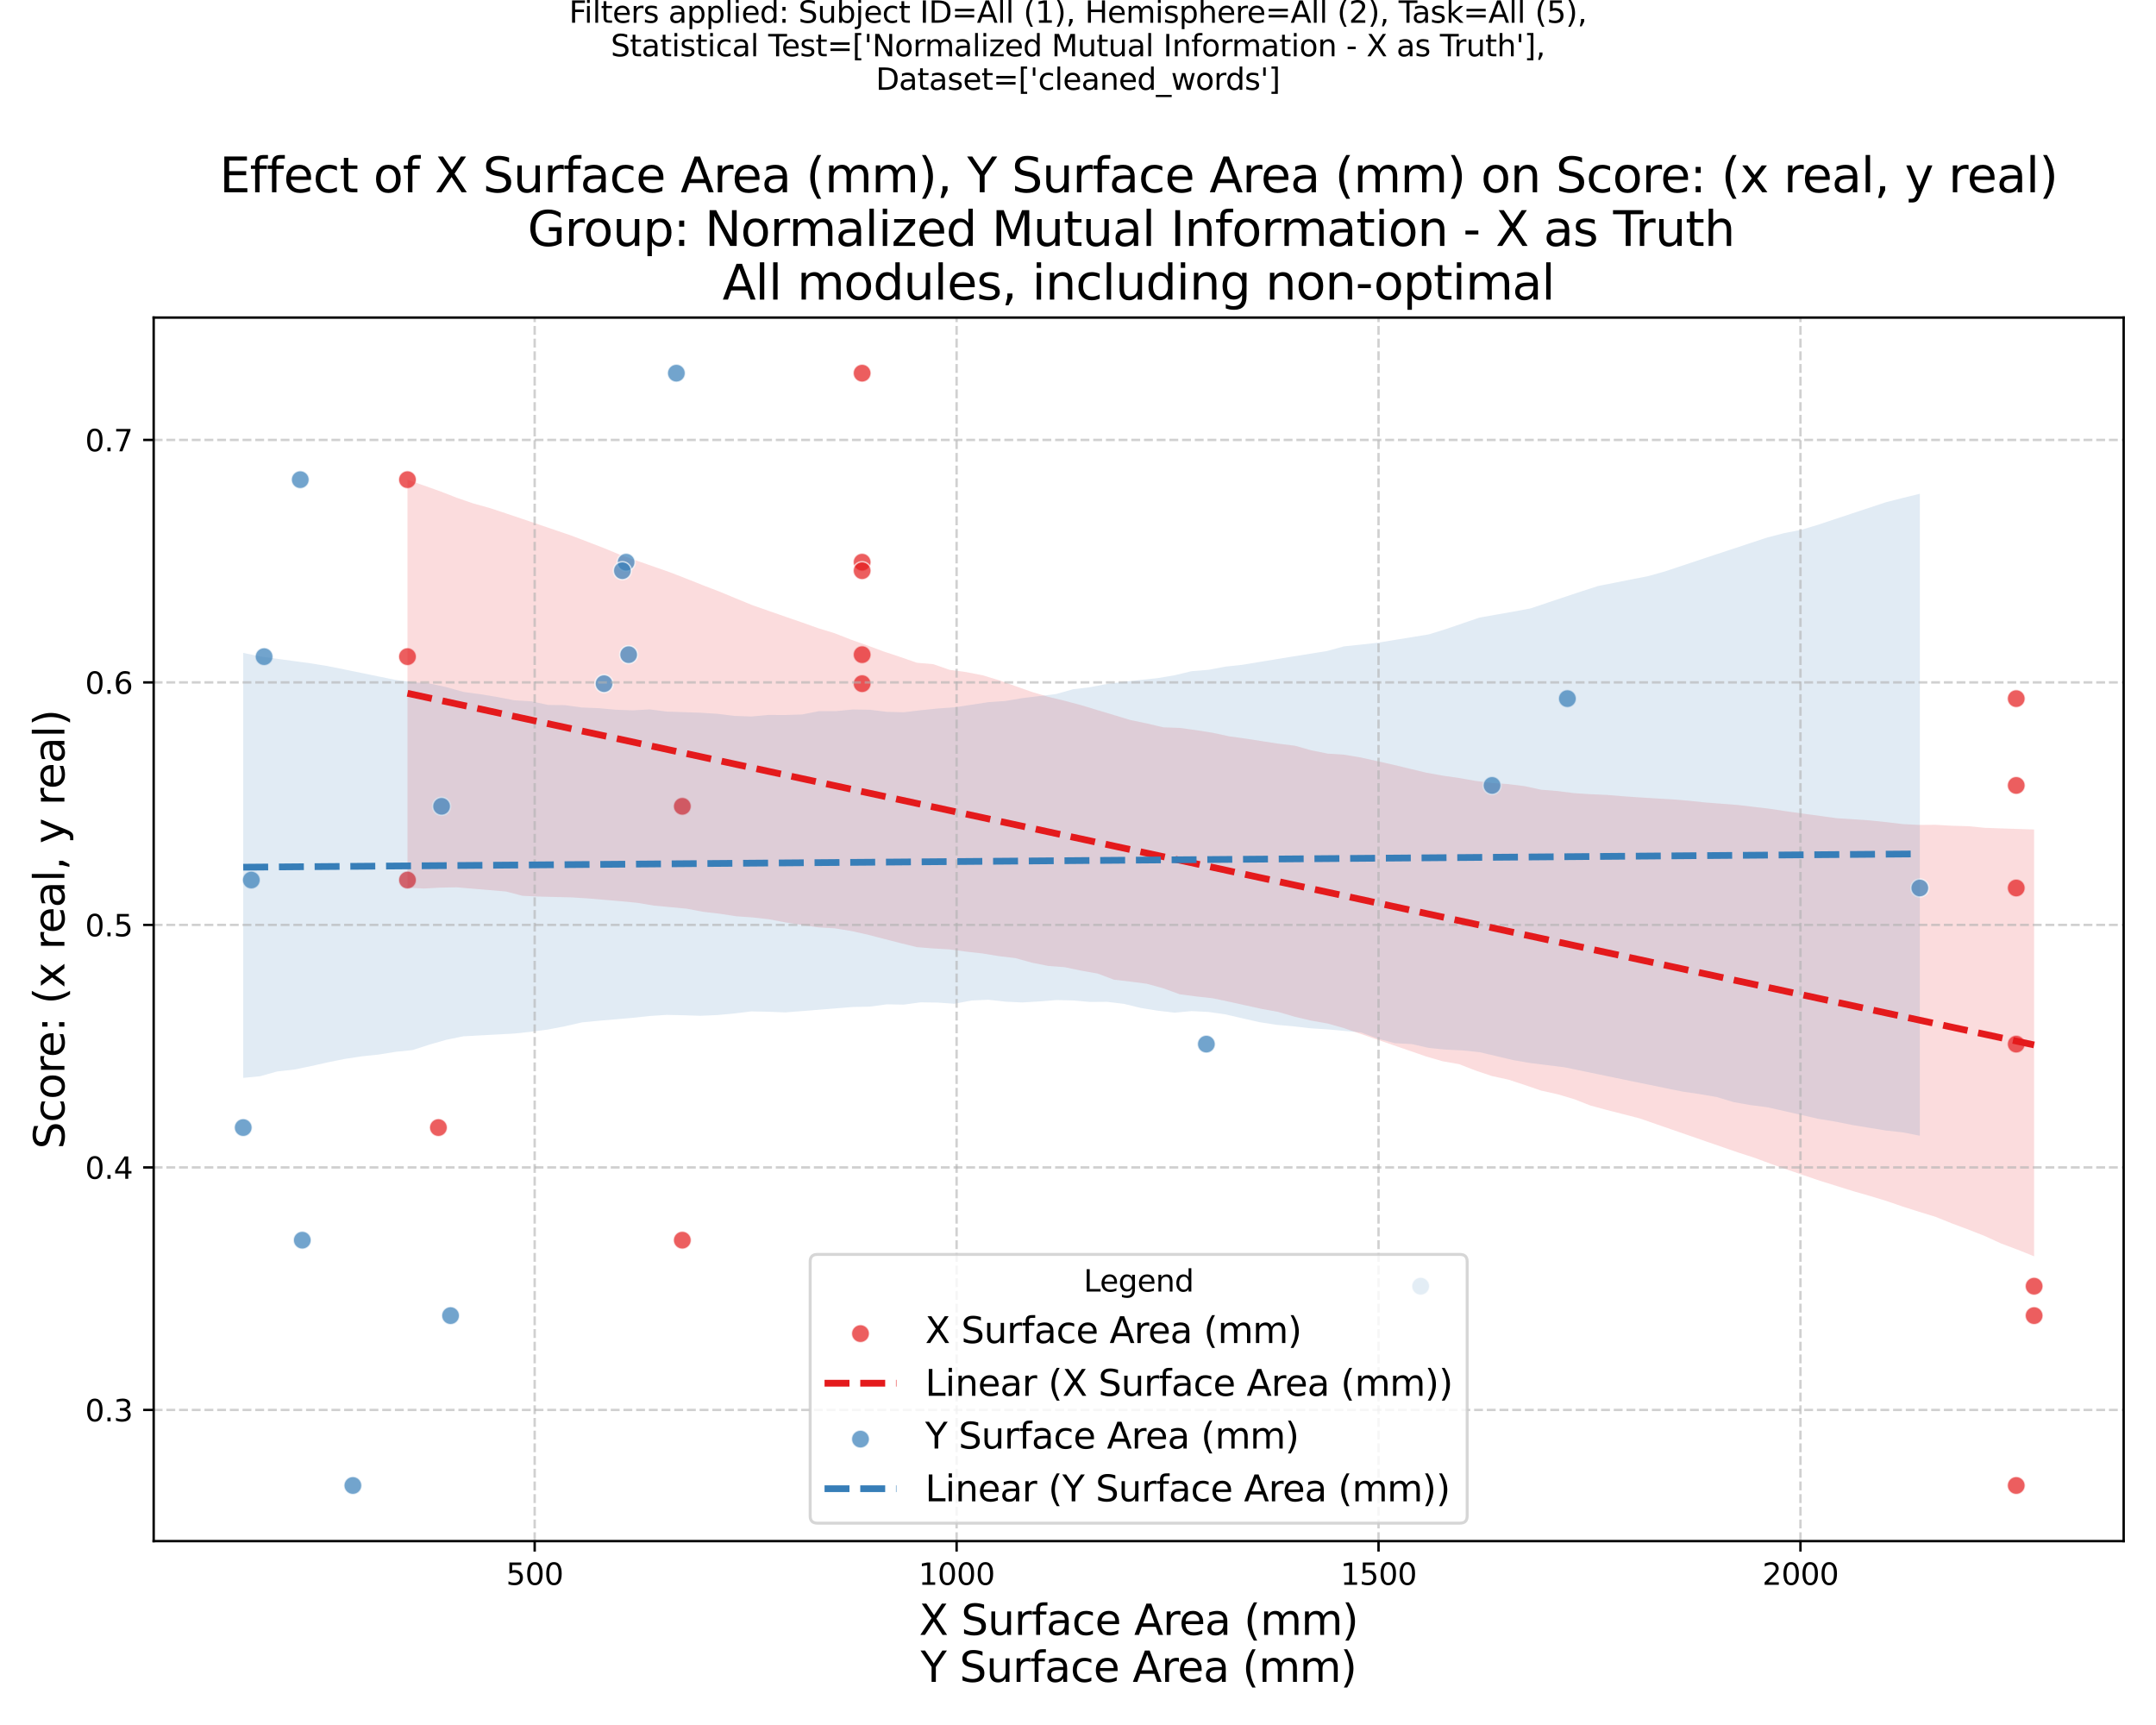 <?xml version="1.0" encoding="utf-8" standalone="no"?>
<!DOCTYPE svg PUBLIC "-//W3C//DTD SVG 1.1//EN"
  "http://www.w3.org/Graphics/SVG/1.1/DTD/svg11.dtd">
<svg xmlns:xlink="http://www.w3.org/1999/xlink" width="720pt" height="576pt" viewBox="0 0 720 576" xmlns="http://www.w3.org/2000/svg" version="1.1">
 <defs>
  <style type="text/css">*{stroke-linejoin: round; stroke-linecap: butt}</style>
 </defs>
 <g id="figure_1">
  <g id="patch_1">
   <path d="M 0 576 
L 720 576 
L 720 0 
L 0 0 
z
" style="fill: #ffffff"/>
  </g>
  <g id="axes_1">
   <g id="patch_2">
    <path d="M 51.32 514.6 
L 709.2 514.6 
L 709.2 106.037 
L 51.32 106.037 
z
" style="fill: #ffffff"/>
   </g>
   <g id="PathCollection_1">
    <defs>
     <path id="mff04c23a98" d="M 0 3 
C 0.796 3 1.559 2.684 2.121 2.121 
C 2.684 1.559 3 0.796 3 0 
C 3 -0.796 2.684 -1.559 2.121 -2.121 
C 1.559 -2.684 0.796 -3 0 -3 
C -0.796 -3 -1.559 -2.684 -2.121 -2.121 
C -2.684 -1.559 -3 -0.796 -3 0 
C -3 0.796 -2.684 1.559 -2.121 2.121 
C -1.559 2.684 -0.796 3 0 3 
z
" style="stroke: #ffffff; stroke-opacity: 0.7; stroke-width: 0.48"/>
    </defs>
    <g clip-path="url(#pf5f010e7f1)">
     <use xlink:href="#mff04c23a98" x="287.906" y="124.608" style="fill: #e41a1c; fill-opacity: 0.7; stroke: #ffffff; stroke-opacity: 0.7; stroke-width: 0.48"/>
     <use xlink:href="#mff04c23a98" x="136.074" y="160.169" style="fill: #e41a1c; fill-opacity: 0.7; stroke: #ffffff; stroke-opacity: 0.7; stroke-width: 0.48"/>
     <use xlink:href="#mff04c23a98" x="287.906" y="187.722" style="fill: #e41a1c; fill-opacity: 0.7; stroke: #ffffff; stroke-opacity: 0.7; stroke-width: 0.48"/>
     <use xlink:href="#mff04c23a98" x="287.906" y="190.561" style="fill: #e41a1c; fill-opacity: 0.7; stroke: #ffffff; stroke-opacity: 0.7; stroke-width: 0.48"/>
     <use xlink:href="#mff04c23a98" x="287.906" y="218.603" style="fill: #e41a1c; fill-opacity: 0.7; stroke: #ffffff; stroke-opacity: 0.7; stroke-width: 0.48"/>
     <use xlink:href="#mff04c23a98" x="136.074" y="219.264" style="fill: #e41a1c; fill-opacity: 0.7; stroke: #ffffff; stroke-opacity: 0.7; stroke-width: 0.48"/>
     <use xlink:href="#mff04c23a98" x="287.906" y="228.284" style="fill: #e41a1c; fill-opacity: 0.7; stroke: #ffffff; stroke-opacity: 0.7; stroke-width: 0.48"/>
     <use xlink:href="#mff04c23a98" x="673.324" y="233.279" style="fill: #e41a1c; fill-opacity: 0.7; stroke: #ffffff; stroke-opacity: 0.7; stroke-width: 0.48"/>
     <use xlink:href="#mff04c23a98" x="673.324" y="262.267" style="fill: #e41a1c; fill-opacity: 0.7; stroke: #ffffff; stroke-opacity: 0.7; stroke-width: 0.48"/>
     <use xlink:href="#mff04c23a98" x="227.863" y="269.24" style="fill: #e41a1c; fill-opacity: 0.7; stroke: #ffffff; stroke-opacity: 0.7; stroke-width: 0.48"/>
     <use xlink:href="#mff04c23a98" x="136.074" y="293.856" style="fill: #e41a1c; fill-opacity: 0.7; stroke: #ffffff; stroke-opacity: 0.7; stroke-width: 0.48"/>
     <use xlink:href="#mff04c23a98" x="673.324" y="296.512" style="fill: #e41a1c; fill-opacity: 0.7; stroke: #ffffff; stroke-opacity: 0.7; stroke-width: 0.48"/>
     <use xlink:href="#mff04c23a98" x="673.324" y="348.645" style="fill: #e41a1c; fill-opacity: 0.7; stroke: #ffffff; stroke-opacity: 0.7; stroke-width: 0.48"/>
     <use xlink:href="#mff04c23a98" x="146.408" y="376.511" style="fill: #e41a1c; fill-opacity: 0.7; stroke: #ffffff; stroke-opacity: 0.7; stroke-width: 0.48"/>
     <use xlink:href="#mff04c23a98" x="227.863" y="414.112" style="fill: #e41a1c; fill-opacity: 0.7; stroke: #ffffff; stroke-opacity: 0.7; stroke-width: 0.48"/>
     <use xlink:href="#mff04c23a98" x="679.296" y="429.481" style="fill: #e41a1c; fill-opacity: 0.7; stroke: #ffffff; stroke-opacity: 0.7; stroke-width: 0.48"/>
     <use xlink:href="#mff04c23a98" x="679.296" y="439.307" style="fill: #e41a1c; fill-opacity: 0.7; stroke: #ffffff; stroke-opacity: 0.7; stroke-width: 0.48"/>
     <use xlink:href="#mff04c23a98" x="673.324" y="496.029" style="fill: #e41a1c; fill-opacity: 0.7; stroke: #ffffff; stroke-opacity: 0.7; stroke-width: 0.48"/>
    </g>
   </g>
   <g id="PolyCollection_1">
    <path d="M 136.074 160.185 
L 136.074 296.403 
L 141.561 296.694 
L 147.048 296.388 
L 152.535 296.291 
L 158.022 296.757 
L 163.509 297.223 
L 168.997 297.69 
L 174.484 299.12 
L 179.971 299.373 
L 185.458 299.517 
L 190.945 299.65 
L 196.432 299.999 
L 201.919 300.47 
L 207.406 300.942 
L 212.893 301.472 
L 218.38 302.398 
L 223.867 302.903 
L 229.355 303.433 
L 234.842 304.465 
L 240.329 305.105 
L 245.816 305.949 
L 251.303 306.339 
L 256.79 306.956 
L 262.277 307.999 
L 267.764 308.842 
L 273.251 309.663 
L 278.738 309.982 
L 284.226 310.865 
L 289.713 312.084 
L 295.2 313.505 
L 300.687 314.916 
L 306.174 316.257 
L 311.661 316.7 
L 317.148 317.021 
L 322.635 317.761 
L 328.122 318.376 
L 333.609 319.273 
L 339.096 319.926 
L 344.584 321.448 
L 350.071 322.543 
L 355.558 322.957 
L 361.045 324.108 
L 366.532 325.082 
L 372.019 327.134 
L 377.506 327.777 
L 382.993 328.491 
L 388.48 330.007 
L 393.967 332.004 
L 399.455 332.721 
L 404.942 333.329 
L 410.429 334.485 
L 415.916 335.698 
L 421.403 336.899 
L 426.89 337.902 
L 432.377 339.508 
L 437.864 340.796 
L 443.351 341.761 
L 448.838 343.313 
L 454.325 345.206 
L 459.813 347.099 
L 465.3 348.991 
L 470.787 350.884 
L 476.274 352.777 
L 481.761 354.37 
L 487.248 355.333 
L 492.735 357.458 
L 498.222 359.302 
L 503.709 360.5 
L 509.196 362.297 
L 514.684 364.172 
L 520.171 365.385 
L 525.658 367.016 
L 531.145 369.159 
L 536.632 370.647 
L 542.119 372.043 
L 547.606 373.461 
L 553.093 375.365 
L 558.58 377.268 
L 564.067 379.171 
L 569.554 381.072 
L 575.042 382.967 
L 580.529 384.861 
L 586.016 386.626 
L 591.503 388.674 
L 596.99 390.588 
L 602.477 392.491 
L 607.964 394.335 
L 613.451 396.05 
L 618.938 397.762 
L 624.425 399.332 
L 629.913 400.996 
L 635.4 402.889 
L 640.887 404.632 
L 646.374 406.315 
L 651.861 408.525 
L 657.348 410.567 
L 662.835 412.734 
L 668.322 415.244 
L 673.809 417.3 
L 679.296 419.502 
L 679.296 276.982 
L 679.296 276.982 
L 673.809 276.799 
L 668.322 276.616 
L 662.835 276.422 
L 657.348 275.876 
L 651.861 275.726 
L 646.374 275.405 
L 640.887 275.452 
L 635.4 275.172 
L 629.913 274.517 
L 624.425 273.944 
L 618.938 273.577 
L 613.451 273.211 
L 607.964 272.467 
L 602.477 271.721 
L 596.99 270.963 
L 591.503 270.135 
L 586.016 269.461 
L 580.529 268.817 
L 575.042 268.384 
L 569.554 267.962 
L 564.067 267.386 
L 558.58 266.926 
L 553.093 266.604 
L 547.606 266.27 
L 542.119 265.89 
L 536.632 265.435 
L 531.145 265.191 
L 525.658 264.841 
L 520.171 264.139 
L 514.684 263.703 
L 509.196 262.513 
L 503.709 261.827 
L 498.222 261.444 
L 492.735 260.749 
L 487.248 259.782 
L 481.761 258.988 
L 476.274 258 
L 470.787 256.682 
L 465.3 255.364 
L 459.813 254.128 
L 454.325 252.911 
L 448.838 252.002 
L 443.351 251.643 
L 437.864 250.528 
L 432.377 248.994 
L 426.89 248.318 
L 421.403 247.477 
L 415.916 246.623 
L 410.429 245.865 
L 404.942 244.673 
L 399.455 243.809 
L 393.967 243.063 
L 388.48 242.861 
L 382.993 241.563 
L 377.506 240.43 
L 372.019 238.773 
L 366.532 237.129 
L 361.045 235.459 
L 355.558 233.999 
L 350.071 232.677 
L 344.584 231.041 
L 339.096 229.101 
L 333.609 227.138 
L 328.122 225.477 
L 322.635 224.417 
L 317.148 223.674 
L 311.661 221.776 
L 306.174 221.298 
L 300.687 219.392 
L 295.2 217.577 
L 289.713 215.541 
L 284.226 213.6 
L 278.738 211.45 
L 273.251 209.772 
L 267.764 207.813 
L 262.277 205.93 
L 256.79 204.013 
L 251.303 202.092 
L 245.816 199.843 
L 240.329 197.566 
L 234.842 195.462 
L 229.355 193.273 
L 223.867 191.141 
L 218.38 189.219 
L 212.893 187.302 
L 207.406 185.392 
L 201.919 183.109 
L 196.432 180.988 
L 190.945 178.892 
L 185.458 177.023 
L 179.971 175.153 
L 174.484 173.287 
L 168.997 171.433 
L 163.509 169.627 
L 158.022 168.1 
L 152.535 166.205 
L 147.048 164.069 
L 141.561 162.12 
L 136.074 160.185 
z
" clip-path="url(#pf5f010e7f1)" style="fill: #e41a1c; fill-opacity: 0.15"/>
   </g>
   <g id="PathCollection_2">
    <defs>
     <path id="m79b4183073" d="M 0 3 
C 0.796 3 1.559 2.684 2.121 2.121 
C 2.684 1.559 3 0.796 3 0 
C 3 -0.796 2.684 -1.559 2.121 -2.121 
C 1.559 -2.684 0.796 -3 0 -3 
C -0.796 -3 -1.559 -2.684 -2.121 -2.121 
C -2.684 -1.559 -3 -0.796 -3 0 
C -3 0.796 -2.684 1.559 -2.121 2.121 
C -1.559 2.684 -0.796 3 0 3 
z
" style="stroke: #ffffff; stroke-opacity: 0.7; stroke-width: 0.48"/>
    </defs>
    <g clip-path="url(#pf5f010e7f1)">
     <use xlink:href="#m79b4183073" x="225.875" y="124.608" style="fill: #377eb8; fill-opacity: 0.7; stroke: #ffffff; stroke-opacity: 0.7; stroke-width: 0.48"/>
     <use xlink:href="#m79b4183073" x="100.274" y="160.169" style="fill: #377eb8; fill-opacity: 0.7; stroke: #ffffff; stroke-opacity: 0.7; stroke-width: 0.48"/>
     <use xlink:href="#m79b4183073" x="209.095" y="187.722" style="fill: #377eb8; fill-opacity: 0.7; stroke: #ffffff; stroke-opacity: 0.7; stroke-width: 0.48"/>
     <use xlink:href="#m79b4183073" x="207.844" y="190.561" style="fill: #377eb8; fill-opacity: 0.7; stroke: #ffffff; stroke-opacity: 0.7; stroke-width: 0.48"/>
     <use xlink:href="#m79b4183073" x="209.943" y="218.603" style="fill: #377eb8; fill-opacity: 0.7; stroke: #ffffff; stroke-opacity: 0.7; stroke-width: 0.48"/>
     <use xlink:href="#m79b4183073" x="88.203" y="219.264" style="fill: #377eb8; fill-opacity: 0.7; stroke: #ffffff; stroke-opacity: 0.7; stroke-width: 0.48"/>
     <use xlink:href="#m79b4183073" x="201.724" y="228.284" style="fill: #377eb8; fill-opacity: 0.7; stroke: #ffffff; stroke-opacity: 0.7; stroke-width: 0.48"/>
     <use xlink:href="#m79b4183073" x="523.429" y="233.279" style="fill: #377eb8; fill-opacity: 0.7; stroke: #ffffff; stroke-opacity: 0.7; stroke-width: 0.48"/>
     <use xlink:href="#m79b4183073" x="498.279" y="262.267" style="fill: #377eb8; fill-opacity: 0.7; stroke: #ffffff; stroke-opacity: 0.7; stroke-width: 0.48"/>
     <use xlink:href="#m79b4183073" x="147.47" y="269.24" style="fill: #377eb8; fill-opacity: 0.7; stroke: #ffffff; stroke-opacity: 0.7; stroke-width: 0.48"/>
     <use xlink:href="#m79b4183073" x="83.925" y="293.856" style="fill: #377eb8; fill-opacity: 0.7; stroke: #ffffff; stroke-opacity: 0.7; stroke-width: 0.48"/>
     <use xlink:href="#m79b4183073" x="641.132" y="296.512" style="fill: #377eb8; fill-opacity: 0.7; stroke: #ffffff; stroke-opacity: 0.7; stroke-width: 0.48"/>
     <use xlink:href="#m79b4183073" x="402.864" y="348.645" style="fill: #377eb8; fill-opacity: 0.7; stroke: #ffffff; stroke-opacity: 0.7; stroke-width: 0.48"/>
     <use xlink:href="#m79b4183073" x="81.224" y="376.511" style="fill: #377eb8; fill-opacity: 0.7; stroke: #ffffff; stroke-opacity: 0.7; stroke-width: 0.48"/>
     <use xlink:href="#m79b4183073" x="100.952" y="414.112" style="fill: #377eb8; fill-opacity: 0.7; stroke: #ffffff; stroke-opacity: 0.7; stroke-width: 0.48"/>
     <use xlink:href="#m79b4183073" x="474.431" y="429.481" style="fill: #377eb8; fill-opacity: 0.7; stroke: #ffffff; stroke-opacity: 0.7; stroke-width: 0.48"/>
     <use xlink:href="#m79b4183073" x="150.465" y="439.307" style="fill: #377eb8; fill-opacity: 0.7; stroke: #ffffff; stroke-opacity: 0.7; stroke-width: 0.48"/>
     <use xlink:href="#m79b4183073" x="117.846" y="496.029" style="fill: #377eb8; fill-opacity: 0.7; stroke: #ffffff; stroke-opacity: 0.7; stroke-width: 0.48"/>
    </g>
   </g>
   <g id="PolyCollection_2">
    <path d="M 81.224 218.002 
L 81.224 359.917 
L 86.879 359.368 
L 92.535 357.781 
L 98.191 357.151 
L 103.846 355.996 
L 109.502 354.721 
L 115.157 353.586 
L 120.813 352.724 
L 126.469 352.126 
L 132.124 351.216 
L 137.78 350.632 
L 143.436 348.802 
L 149.091 347.184 
L 154.747 346.036 
L 160.403 345.73 
L 166.058 345.423 
L 171.714 345.114 
L 177.369 344.521 
L 183.025 343.77 
L 188.681 342.682 
L 194.336 341.387 
L 199.992 340.839 
L 205.648 340.355 
L 211.303 339.861 
L 216.959 339.255 
L 222.615 338.884 
L 228.27 339.005 
L 233.926 339.187 
L 239.581 338.939 
L 245.237 338.408 
L 250.893 337.725 
L 256.548 337.833 
L 262.204 338.051 
L 267.86 337.613 
L 273.515 337.162 
L 279.171 336.706 
L 284.827 336.241 
L 290.482 336.127 
L 296.138 335.363 
L 301.793 335.46 
L 307.449 334.692 
L 313.105 334.773 
L 318.76 335.167 
L 324.416 334.08 
L 330.072 333.832 
L 335.727 334.465 
L 341.383 334.731 
L 347.039 334.398 
L 352.694 333.934 
L 358.35 334.062 
L 364.005 334.569 
L 369.661 334.523 
L 375.317 335.196 
L 380.972 336.57 
L 386.628 337.487 
L 392.284 338.136 
L 397.939 337.622 
L 403.595 337.903 
L 409.251 338.72 
L 414.906 340.026 
L 420.562 341.309 
L 426.217 342.193 
L 431.873 342.693 
L 437.529 343.351 
L 443.184 343.711 
L 448.84 344.228 
L 454.496 344.74 
L 460.151 346.827 
L 465.807 348.333 
L 471.463 348.63 
L 477.118 349.913 
L 482.774 350.477 
L 488.429 350.743 
L 494.085 351.328 
L 499.741 352.66 
L 505.396 353.993 
L 511.052 354.959 
L 516.708 355.661 
L 522.363 356.363 
L 528.019 357.524 
L 533.675 358.698 
L 539.33 359.873 
L 544.986 361.045 
L 550.641 362.198 
L 556.297 363.352 
L 561.953 364.505 
L 567.608 365.335 
L 573.264 366.295 
L 578.92 368.008 
L 584.575 369.003 
L 590.231 369.728 
L 595.886 371.002 
L 601.542 372.295 
L 607.198 373.587 
L 612.853 374.504 
L 618.509 375.639 
L 624.165 376.575 
L 629.82 377.492 
L 635.476 378.118 
L 641.132 379.229 
L 641.132 164.873 
L 641.132 164.873 
L 635.476 166.26 
L 629.82 167.7 
L 624.165 169.572 
L 618.509 171.443 
L 612.853 173.319 
L 607.198 175.203 
L 601.542 176.914 
L 595.886 178.004 
L 590.231 179.462 
L 584.575 181.327 
L 578.92 183.192 
L 573.264 185.057 
L 567.608 186.943 
L 561.953 188.829 
L 556.297 190.715 
L 550.641 192.317 
L 544.986 193.438 
L 539.33 194.558 
L 533.675 195.678 
L 528.019 197.509 
L 522.363 199.395 
L 516.708 201.281 
L 511.052 203.173 
L 505.396 204.227 
L 499.741 205.222 
L 494.085 206.217 
L 488.429 208.151 
L 482.774 210.086 
L 477.118 211.838 
L 471.463 212.757 
L 465.807 213.676 
L 460.151 214.607 
L 454.496 215.239 
L 448.84 215.823 
L 443.184 217.382 
L 437.529 218.288 
L 431.873 219.194 
L 426.217 220.117 
L 420.562 221.047 
L 414.906 221.978 
L 409.251 222.591 
L 403.595 223.653 
L 397.939 224.118 
L 392.284 225.472 
L 386.628 226.427 
L 380.972 227.032 
L 375.317 227.651 
L 369.661 228.381 
L 364.005 229.463 
L 358.35 230.148 
L 352.694 231.748 
L 347.039 232.432 
L 341.383 233.117 
L 335.727 234.068 
L 330.072 234.464 
L 324.416 235.328 
L 318.76 236.175 
L 313.105 236.584 
L 307.449 237.159 
L 301.793 237.837 
L 296.138 237.696 
L 290.482 236.991 
L 284.827 236.909 
L 279.171 237.445 
L 273.515 237.467 
L 267.86 238.571 
L 262.204 238.756 
L 256.548 238.73 
L 250.893 239.25 
L 245.237 239.047 
L 239.581 238.351 
L 233.926 237.992 
L 228.27 237.799 
L 222.615 237.599 
L 216.959 236.879 
L 211.303 237.201 
L 205.648 236.989 
L 199.992 236.471 
L 194.336 236.246 
L 188.681 235.467 
L 183.025 235.39 
L 177.369 234.168 
L 171.714 233.839 
L 166.058 232.731 
L 160.403 231.808 
L 154.747 231.041 
L 149.091 229.452 
L 143.436 228.222 
L 137.78 227.809 
L 132.124 227.039 
L 126.469 225.889 
L 120.813 224.719 
L 115.157 223.571 
L 109.502 222.426 
L 103.846 221.509 
L 98.191 220.742 
L 92.535 219.975 
L 86.879 219.197 
L 81.224 218.002 
z
" clip-path="url(#pf5f010e7f1)" style="fill: #377eb8; fill-opacity: 0.15"/>
   </g>
   <g id="matplotlib.axis_1">
    <g id="xtick_1">
     <g id="line2d_1">
      <path d="M 178.558 514.6 
L 178.558 106.037 
" clip-path="url(#pf5f010e7f1)" style="fill: none; stroke-dasharray: 2.96,1.28; stroke-dashoffset: 0; stroke: #b0b0b0; stroke-opacity: 0.6; stroke-width: 0.8"/>
     </g>
     <g id="line2d_2">
      <defs>
       <path id="m28a343730d" d="M 0 0 
L 0 3.5 
" style="stroke: #000000; stroke-width: 0.8"/>
      </defs>
      <g>
       <use xlink:href="#m28a343730d" x="178.558" y="514.6" style="stroke: #000000; stroke-width: 0.8"/>
      </g>
     </g>
     <g id="text_1">
      <!-- 500 -->
      <g transform="translate(169.014 529.198) scale(0.1 -0.1)">
       <defs>
        <path id="DejaVuSans-35" d="M 691 4666 
L 3169 4666 
L 3169 4134 
L 1269 4134 
L 1269 2991 
Q 1406 3038 1543 3061 
Q 1681 3084 1819 3084 
Q 2600 3084 3056 2656 
Q 3513 2228 3513 1497 
Q 3513 744 3044 326 
Q 2575 -91 1722 -91 
Q 1428 -91 1123 -41 
Q 819 9 494 109 
L 494 744 
Q 775 591 1075 516 
Q 1375 441 1709 441 
Q 2250 441 2565 725 
Q 2881 1009 2881 1497 
Q 2881 1984 2565 2268 
Q 2250 2553 1709 2553 
Q 1456 2553 1204 2497 
Q 953 2441 691 2322 
L 691 4666 
z
" transform="scale(0.016)"/>
        <path id="DejaVuSans-30" d="M 2034 4250 
Q 1547 4250 1301 3770 
Q 1056 3291 1056 2328 
Q 1056 1369 1301 889 
Q 1547 409 2034 409 
Q 2525 409 2770 889 
Q 3016 1369 3016 2328 
Q 3016 3291 2770 3770 
Q 2525 4250 2034 4250 
z
M 2034 4750 
Q 2819 4750 3233 4129 
Q 3647 3509 3647 2328 
Q 3647 1150 3233 529 
Q 2819 -91 2034 -91 
Q 1250 -91 836 529 
Q 422 1150 422 2328 
Q 422 3509 836 4129 
Q 1250 4750 2034 4750 
z
" transform="scale(0.016)"/>
       </defs>
       <use xlink:href="#DejaVuSans-35"/>
       <use xlink:href="#DejaVuSans-30" x="63.623"/>
       <use xlink:href="#DejaVuSans-30" x="127.246"/>
      </g>
     </g>
    </g>
    <g id="xtick_2">
     <g id="line2d_3">
      <path d="M 319.461 514.6 
L 319.461 106.037 
" clip-path="url(#pf5f010e7f1)" style="fill: none; stroke-dasharray: 2.96,1.28; stroke-dashoffset: 0; stroke: #b0b0b0; stroke-opacity: 0.6; stroke-width: 0.8"/>
     </g>
     <g id="line2d_4">
      <g>
       <use xlink:href="#m28a343730d" x="319.461" y="514.6" style="stroke: #000000; stroke-width: 0.8"/>
      </g>
     </g>
     <g id="text_2">
      <!-- 1000 -->
      <g transform="translate(306.736 529.198) scale(0.1 -0.1)">
       <defs>
        <path id="DejaVuSans-31" d="M 794 531 
L 1825 531 
L 1825 4091 
L 703 3866 
L 703 4441 
L 1819 4666 
L 2450 4666 
L 2450 531 
L 3481 531 
L 3481 0 
L 794 0 
L 794 531 
z
" transform="scale(0.016)"/>
       </defs>
       <use xlink:href="#DejaVuSans-31"/>
       <use xlink:href="#DejaVuSans-30" x="63.623"/>
       <use xlink:href="#DejaVuSans-30" x="127.246"/>
       <use xlink:href="#DejaVuSans-30" x="190.869"/>
      </g>
     </g>
    </g>
    <g id="xtick_3">
     <g id="line2d_5">
      <path d="M 460.365 514.6 
L 460.365 106.037 
" clip-path="url(#pf5f010e7f1)" style="fill: none; stroke-dasharray: 2.96,1.28; stroke-dashoffset: 0; stroke: #b0b0b0; stroke-opacity: 0.6; stroke-width: 0.8"/>
     </g>
     <g id="line2d_6">
      <g>
       <use xlink:href="#m28a343730d" x="460.365" y="514.6" style="stroke: #000000; stroke-width: 0.8"/>
      </g>
     </g>
     <g id="text_3">
      <!-- 1500 -->
      <g transform="translate(447.64 529.198) scale(0.1 -0.1)">
       <use xlink:href="#DejaVuSans-31"/>
       <use xlink:href="#DejaVuSans-35" x="63.623"/>
       <use xlink:href="#DejaVuSans-30" x="127.246"/>
       <use xlink:href="#DejaVuSans-30" x="190.869"/>
      </g>
     </g>
    </g>
    <g id="xtick_4">
     <g id="line2d_7">
      <path d="M 601.268 514.6 
L 601.268 106.037 
" clip-path="url(#pf5f010e7f1)" style="fill: none; stroke-dasharray: 2.96,1.28; stroke-dashoffset: 0; stroke: #b0b0b0; stroke-opacity: 0.6; stroke-width: 0.8"/>
     </g>
     <g id="line2d_8">
      <g>
       <use xlink:href="#m28a343730d" x="601.268" y="514.6" style="stroke: #000000; stroke-width: 0.8"/>
      </g>
     </g>
     <g id="text_4">
      <!-- 2000 -->
      <g transform="translate(588.543 529.198) scale(0.1 -0.1)">
       <defs>
        <path id="DejaVuSans-32" d="M 1228 531 
L 3431 531 
L 3431 0 
L 469 0 
L 469 531 
Q 828 903 1448 1529 
Q 2069 2156 2228 2338 
Q 2531 2678 2651 2914 
Q 2772 3150 2772 3378 
Q 2772 3750 2511 3984 
Q 2250 4219 1831 4219 
Q 1534 4219 1204 4116 
Q 875 4013 500 3803 
L 500 4441 
Q 881 4594 1212 4672 
Q 1544 4750 1819 4750 
Q 2544 4750 2975 4387 
Q 3406 4025 3406 3419 
Q 3406 3131 3298 2873 
Q 3191 2616 2906 2266 
Q 2828 2175 2409 1742 
Q 1991 1309 1228 531 
z
" transform="scale(0.016)"/>
       </defs>
       <use xlink:href="#DejaVuSans-32"/>
       <use xlink:href="#DejaVuSans-30" x="63.623"/>
       <use xlink:href="#DejaVuSans-30" x="127.246"/>
       <use xlink:href="#DejaVuSans-30" x="190.869"/>
      </g>
     </g>
    </g>
    <g id="text_5">
     <!-- X Surface Area (mm) -->
     <g transform="translate(306.919 545.916) scale(0.14 -0.14)">
      <defs>
       <path id="DejaVuSans-58" d="M 403 4666 
L 1081 4666 
L 2241 2931 
L 3406 4666 
L 4084 4666 
L 2584 2425 
L 4184 0 
L 3506 0 
L 2194 1984 
L 872 0 
L 191 0 
L 1856 2491 
L 403 4666 
z
" transform="scale(0.016)"/>
       <path id="DejaVuSans-20" transform="scale(0.016)"/>
       <path id="DejaVuSans-53" d="M 3425 4513 
L 3425 3897 
Q 3066 4069 2747 4153 
Q 2428 4238 2131 4238 
Q 1616 4238 1336 4038 
Q 1056 3838 1056 3469 
Q 1056 3159 1242 3001 
Q 1428 2844 1947 2747 
L 2328 2669 
Q 3034 2534 3370 2195 
Q 3706 1856 3706 1288 
Q 3706 609 3251 259 
Q 2797 -91 1919 -91 
Q 1588 -91 1214 -16 
Q 841 59 441 206 
L 441 856 
Q 825 641 1194 531 
Q 1563 422 1919 422 
Q 2459 422 2753 634 
Q 3047 847 3047 1241 
Q 3047 1584 2836 1778 
Q 2625 1972 2144 2069 
L 1759 2144 
Q 1053 2284 737 2584 
Q 422 2884 422 3419 
Q 422 4038 858 4394 
Q 1294 4750 2059 4750 
Q 2388 4750 2728 4690 
Q 3069 4631 3425 4513 
z
" transform="scale(0.016)"/>
       <path id="DejaVuSans-75" d="M 544 1381 
L 544 3500 
L 1119 3500 
L 1119 1403 
Q 1119 906 1312 657 
Q 1506 409 1894 409 
Q 2359 409 2629 706 
Q 2900 1003 2900 1516 
L 2900 3500 
L 3475 3500 
L 3475 0 
L 2900 0 
L 2900 538 
Q 2691 219 2414 64 
Q 2138 -91 1772 -91 
Q 1169 -91 856 284 
Q 544 659 544 1381 
z
M 1991 3584 
L 1991 3584 
z
" transform="scale(0.016)"/>
       <path id="DejaVuSans-72" d="M 2631 2963 
Q 2534 3019 2420 3045 
Q 2306 3072 2169 3072 
Q 1681 3072 1420 2755 
Q 1159 2438 1159 1844 
L 1159 0 
L 581 0 
L 581 3500 
L 1159 3500 
L 1159 2956 
Q 1341 3275 1631 3429 
Q 1922 3584 2338 3584 
Q 2397 3584 2469 3576 
Q 2541 3569 2628 3553 
L 2631 2963 
z
" transform="scale(0.016)"/>
       <path id="DejaVuSans-66" d="M 2375 4863 
L 2375 4384 
L 1825 4384 
Q 1516 4384 1395 4259 
Q 1275 4134 1275 3809 
L 1275 3500 
L 2222 3500 
L 2222 3053 
L 1275 3053 
L 1275 0 
L 697 0 
L 697 3053 
L 147 3053 
L 147 3500 
L 697 3500 
L 697 3744 
Q 697 4328 969 4595 
Q 1241 4863 1831 4863 
L 2375 4863 
z
" transform="scale(0.016)"/>
       <path id="DejaVuSans-61" d="M 2194 1759 
Q 1497 1759 1228 1600 
Q 959 1441 959 1056 
Q 959 750 1161 570 
Q 1363 391 1709 391 
Q 2188 391 2477 730 
Q 2766 1069 2766 1631 
L 2766 1759 
L 2194 1759 
z
M 3341 1997 
L 3341 0 
L 2766 0 
L 2766 531 
Q 2569 213 2275 61 
Q 1981 -91 1556 -91 
Q 1019 -91 701 211 
Q 384 513 384 1019 
Q 384 1609 779 1909 
Q 1175 2209 1959 2209 
L 2766 2209 
L 2766 2266 
Q 2766 2663 2505 2880 
Q 2244 3097 1772 3097 
Q 1472 3097 1187 3025 
Q 903 2953 641 2809 
L 641 3341 
Q 956 3463 1253 3523 
Q 1550 3584 1831 3584 
Q 2591 3584 2966 3190 
Q 3341 2797 3341 1997 
z
" transform="scale(0.016)"/>
       <path id="DejaVuSans-63" d="M 3122 3366 
L 3122 2828 
Q 2878 2963 2633 3030 
Q 2388 3097 2138 3097 
Q 1578 3097 1268 2742 
Q 959 2388 959 1747 
Q 959 1106 1268 751 
Q 1578 397 2138 397 
Q 2388 397 2633 464 
Q 2878 531 3122 666 
L 3122 134 
Q 2881 22 2623 -34 
Q 2366 -91 2075 -91 
Q 1284 -91 818 406 
Q 353 903 353 1747 
Q 353 2603 823 3093 
Q 1294 3584 2113 3584 
Q 2378 3584 2631 3529 
Q 2884 3475 3122 3366 
z
" transform="scale(0.016)"/>
       <path id="DejaVuSans-65" d="M 3597 1894 
L 3597 1613 
L 953 1613 
Q 991 1019 1311 708 
Q 1631 397 2203 397 
Q 2534 397 2845 478 
Q 3156 559 3463 722 
L 3463 178 
Q 3153 47 2828 -22 
Q 2503 -91 2169 -91 
Q 1331 -91 842 396 
Q 353 884 353 1716 
Q 353 2575 817 3079 
Q 1281 3584 2069 3584 
Q 2775 3584 3186 3129 
Q 3597 2675 3597 1894 
z
M 3022 2063 
Q 3016 2534 2758 2815 
Q 2500 3097 2075 3097 
Q 1594 3097 1305 2825 
Q 1016 2553 972 2059 
L 3022 2063 
z
" transform="scale(0.016)"/>
       <path id="DejaVuSans-41" d="M 2188 4044 
L 1331 1722 
L 3047 1722 
L 2188 4044 
z
M 1831 4666 
L 2547 4666 
L 4325 0 
L 3669 0 
L 3244 1197 
L 1141 1197 
L 716 0 
L 50 0 
L 1831 4666 
z
" transform="scale(0.016)"/>
       <path id="DejaVuSans-28" d="M 1984 4856 
Q 1566 4138 1362 3434 
Q 1159 2731 1159 2009 
Q 1159 1288 1364 580 
Q 1569 -128 1984 -844 
L 1484 -844 
Q 1016 -109 783 600 
Q 550 1309 550 2009 
Q 550 2706 781 3412 
Q 1013 4119 1484 4856 
L 1984 4856 
z
" transform="scale(0.016)"/>
       <path id="DejaVuSans-6d" d="M 3328 2828 
Q 3544 3216 3844 3400 
Q 4144 3584 4550 3584 
Q 5097 3584 5394 3201 
Q 5691 2819 5691 2113 
L 5691 0 
L 5113 0 
L 5113 2094 
Q 5113 2597 4934 2840 
Q 4756 3084 4391 3084 
Q 3944 3084 3684 2787 
Q 3425 2491 3425 1978 
L 3425 0 
L 2847 0 
L 2847 2094 
Q 2847 2600 2669 2842 
Q 2491 3084 2119 3084 
Q 1678 3084 1418 2786 
Q 1159 2488 1159 1978 
L 1159 0 
L 581 0 
L 581 3500 
L 1159 3500 
L 1159 2956 
Q 1356 3278 1631 3431 
Q 1906 3584 2284 3584 
Q 2666 3584 2933 3390 
Q 3200 3197 3328 2828 
z
" transform="scale(0.016)"/>
       <path id="DejaVuSans-29" d="M 513 4856 
L 1013 4856 
Q 1481 4119 1714 3412 
Q 1947 2706 1947 2009 
Q 1947 1309 1714 600 
Q 1481 -109 1013 -844 
L 513 -844 
Q 928 -128 1133 580 
Q 1338 1288 1338 2009 
Q 1338 2731 1133 3434 
Q 928 4138 513 4856 
z
" transform="scale(0.016)"/>
      </defs>
      <use xlink:href="#DejaVuSans-58"/>
      <use xlink:href="#DejaVuSans-20" x="68.506"/>
      <use xlink:href="#DejaVuSans-53" x="100.293"/>
      <use xlink:href="#DejaVuSans-75" x="163.77"/>
      <use xlink:href="#DejaVuSans-72" x="227.148"/>
      <use xlink:href="#DejaVuSans-66" x="268.262"/>
      <use xlink:href="#DejaVuSans-61" x="303.467"/>
      <use xlink:href="#DejaVuSans-63" x="364.746"/>
      <use xlink:href="#DejaVuSans-65" x="419.727"/>
      <use xlink:href="#DejaVuSans-20" x="481.25"/>
      <use xlink:href="#DejaVuSans-41" x="513.037"/>
      <use xlink:href="#DejaVuSans-72" x="581.445"/>
      <use xlink:href="#DejaVuSans-65" x="620.309"/>
      <use xlink:href="#DejaVuSans-61" x="681.832"/>
      <use xlink:href="#DejaVuSans-20" x="743.111"/>
      <use xlink:href="#DejaVuSans-28" x="774.898"/>
      <use xlink:href="#DejaVuSans-6d" x="813.912"/>
      <use xlink:href="#DejaVuSans-6d" x="911.324"/>
      <use xlink:href="#DejaVuSans-29" x="1008.736"/>
     </g>
     <!-- Y Surface Area (mm) -->
     <g transform="translate(307.438 561.593) scale(0.14 -0.14)">
      <defs>
       <path id="DejaVuSans-59" d="M -13 4666 
L 666 4666 
L 1959 2747 
L 3244 4666 
L 3922 4666 
L 2272 2222 
L 2272 0 
L 1638 0 
L 1638 2222 
L -13 4666 
z
" transform="scale(0.016)"/>
      </defs>
      <use xlink:href="#DejaVuSans-59"/>
      <use xlink:href="#DejaVuSans-20" x="61.084"/>
      <use xlink:href="#DejaVuSans-53" x="92.871"/>
      <use xlink:href="#DejaVuSans-75" x="156.348"/>
      <use xlink:href="#DejaVuSans-72" x="219.727"/>
      <use xlink:href="#DejaVuSans-66" x="260.84"/>
      <use xlink:href="#DejaVuSans-61" x="296.045"/>
      <use xlink:href="#DejaVuSans-63" x="357.324"/>
      <use xlink:href="#DejaVuSans-65" x="412.305"/>
      <use xlink:href="#DejaVuSans-20" x="473.828"/>
      <use xlink:href="#DejaVuSans-41" x="505.615"/>
      <use xlink:href="#DejaVuSans-72" x="574.023"/>
      <use xlink:href="#DejaVuSans-65" x="612.887"/>
      <use xlink:href="#DejaVuSans-61" x="674.41"/>
      <use xlink:href="#DejaVuSans-20" x="735.689"/>
      <use xlink:href="#DejaVuSans-28" x="767.477"/>
      <use xlink:href="#DejaVuSans-6d" x="806.49"/>
      <use xlink:href="#DejaVuSans-6d" x="903.902"/>
      <use xlink:href="#DejaVuSans-29" x="1001.314"/>
     </g>
    </g>
   </g>
   <g id="matplotlib.axis_2">
    <g id="ytick_1">
     <g id="line2d_9">
      <path d="M 51.32 470.796 
L 709.2 470.796 
" clip-path="url(#pf5f010e7f1)" style="fill: none; stroke-dasharray: 2.96,1.28; stroke-dashoffset: 0; stroke: #b0b0b0; stroke-opacity: 0.6; stroke-width: 0.8"/>
     </g>
     <g id="line2d_10">
      <defs>
       <path id="m24aef79074" d="M 0 0 
L -3.5 0 
" style="stroke: #000000; stroke-width: 0.8"/>
      </defs>
      <g>
       <use xlink:href="#m24aef79074" x="51.32" y="470.796" style="stroke: #000000; stroke-width: 0.8"/>
      </g>
     </g>
     <g id="text_6">
      <!-- 0.3 -->
      <g transform="translate(28.417 474.595) scale(0.1 -0.1)">
       <defs>
        <path id="DejaVuSans-2e" d="M 684 794 
L 1344 794 
L 1344 0 
L 684 0 
L 684 794 
z
" transform="scale(0.016)"/>
        <path id="DejaVuSans-33" d="M 2597 2516 
Q 3050 2419 3304 2112 
Q 3559 1806 3559 1356 
Q 3559 666 3084 287 
Q 2609 -91 1734 -91 
Q 1441 -91 1130 -33 
Q 819 25 488 141 
L 488 750 
Q 750 597 1062 519 
Q 1375 441 1716 441 
Q 2309 441 2620 675 
Q 2931 909 2931 1356 
Q 2931 1769 2642 2001 
Q 2353 2234 1838 2234 
L 1294 2234 
L 1294 2753 
L 1863 2753 
Q 2328 2753 2575 2939 
Q 2822 3125 2822 3475 
Q 2822 3834 2567 4026 
Q 2313 4219 1838 4219 
Q 1578 4219 1281 4162 
Q 984 4106 628 3988 
L 628 4550 
Q 988 4650 1302 4700 
Q 1616 4750 1894 4750 
Q 2613 4750 3031 4423 
Q 3450 4097 3450 3541 
Q 3450 3153 3228 2886 
Q 3006 2619 2597 2516 
z
" transform="scale(0.016)"/>
       </defs>
       <use xlink:href="#DejaVuSans-30"/>
       <use xlink:href="#DejaVuSans-2e" x="63.623"/>
       <use xlink:href="#DejaVuSans-33" x="95.41"/>
      </g>
     </g>
    </g>
    <g id="ytick_2">
     <g id="line2d_11">
      <path d="M 51.32 389.82 
L 709.2 389.82 
" clip-path="url(#pf5f010e7f1)" style="fill: none; stroke-dasharray: 2.96,1.28; stroke-dashoffset: 0; stroke: #b0b0b0; stroke-opacity: 0.6; stroke-width: 0.8"/>
     </g>
     <g id="line2d_12">
      <g>
       <use xlink:href="#m24aef79074" x="51.32" y="389.82" style="stroke: #000000; stroke-width: 0.8"/>
      </g>
     </g>
     <g id="text_7">
      <!-- 0.4 -->
      <g transform="translate(28.417 393.619) scale(0.1 -0.1)">
       <defs>
        <path id="DejaVuSans-34" d="M 2419 4116 
L 825 1625 
L 2419 1625 
L 2419 4116 
z
M 2253 4666 
L 3047 4666 
L 3047 1625 
L 3713 1625 
L 3713 1100 
L 3047 1100 
L 3047 0 
L 2419 0 
L 2419 1100 
L 313 1100 
L 313 1709 
L 2253 4666 
z
" transform="scale(0.016)"/>
       </defs>
       <use xlink:href="#DejaVuSans-30"/>
       <use xlink:href="#DejaVuSans-2e" x="63.623"/>
       <use xlink:href="#DejaVuSans-34" x="95.41"/>
      </g>
     </g>
    </g>
    <g id="ytick_3">
     <g id="line2d_13">
      <path d="M 51.32 308.844 
L 709.2 308.844 
" clip-path="url(#pf5f010e7f1)" style="fill: none; stroke-dasharray: 2.96,1.28; stroke-dashoffset: 0; stroke: #b0b0b0; stroke-opacity: 0.6; stroke-width: 0.8"/>
     </g>
     <g id="line2d_14">
      <g>
       <use xlink:href="#m24aef79074" x="51.32" y="308.844" style="stroke: #000000; stroke-width: 0.8"/>
      </g>
     </g>
     <g id="text_8">
      <!-- 0.5 -->
      <g transform="translate(28.417 312.643) scale(0.1 -0.1)">
       <use xlink:href="#DejaVuSans-30"/>
       <use xlink:href="#DejaVuSans-2e" x="63.623"/>
       <use xlink:href="#DejaVuSans-35" x="95.41"/>
      </g>
     </g>
    </g>
    <g id="ytick_4">
     <g id="line2d_15">
      <path d="M 51.32 227.868 
L 709.2 227.868 
" clip-path="url(#pf5f010e7f1)" style="fill: none; stroke-dasharray: 2.96,1.28; stroke-dashoffset: 0; stroke: #b0b0b0; stroke-opacity: 0.6; stroke-width: 0.8"/>
     </g>
     <g id="line2d_16">
      <g>
       <use xlink:href="#m24aef79074" x="51.32" y="227.868" style="stroke: #000000; stroke-width: 0.8"/>
      </g>
     </g>
     <g id="text_9">
      <!-- 0.6 -->
      <g transform="translate(28.417 231.668) scale(0.1 -0.1)">
       <defs>
        <path id="DejaVuSans-36" d="M 2113 2584 
Q 1688 2584 1439 2293 
Q 1191 2003 1191 1497 
Q 1191 994 1439 701 
Q 1688 409 2113 409 
Q 2538 409 2786 701 
Q 3034 994 3034 1497 
Q 3034 2003 2786 2293 
Q 2538 2584 2113 2584 
z
M 3366 4563 
L 3366 3988 
Q 3128 4100 2886 4159 
Q 2644 4219 2406 4219 
Q 1781 4219 1451 3797 
Q 1122 3375 1075 2522 
Q 1259 2794 1537 2939 
Q 1816 3084 2150 3084 
Q 2853 3084 3261 2657 
Q 3669 2231 3669 1497 
Q 3669 778 3244 343 
Q 2819 -91 2113 -91 
Q 1303 -91 875 529 
Q 447 1150 447 2328 
Q 447 3434 972 4092 
Q 1497 4750 2381 4750 
Q 2619 4750 2861 4703 
Q 3103 4656 3366 4563 
z
" transform="scale(0.016)"/>
       </defs>
       <use xlink:href="#DejaVuSans-30"/>
       <use xlink:href="#DejaVuSans-2e" x="63.623"/>
       <use xlink:href="#DejaVuSans-36" x="95.41"/>
      </g>
     </g>
    </g>
    <g id="ytick_5">
     <g id="line2d_17">
      <path d="M 51.32 146.893 
L 709.2 146.893 
" clip-path="url(#pf5f010e7f1)" style="fill: none; stroke-dasharray: 2.96,1.28; stroke-dashoffset: 0; stroke: #b0b0b0; stroke-opacity: 0.6; stroke-width: 0.8"/>
     </g>
     <g id="line2d_18">
      <g>
       <use xlink:href="#m24aef79074" x="51.32" y="146.893" style="stroke: #000000; stroke-width: 0.8"/>
      </g>
     </g>
     <g id="text_10">
      <!-- 0.7 -->
      <g transform="translate(28.417 150.692) scale(0.1 -0.1)">
       <defs>
        <path id="DejaVuSans-37" d="M 525 4666 
L 3525 4666 
L 3525 4397 
L 1831 0 
L 1172 0 
L 2766 4134 
L 525 4134 
L 525 4666 
z
" transform="scale(0.016)"/>
       </defs>
       <use xlink:href="#DejaVuSans-30"/>
       <use xlink:href="#DejaVuSans-2e" x="63.623"/>
       <use xlink:href="#DejaVuSans-37" x="95.41"/>
      </g>
     </g>
    </g>
    <g id="text_11">
     <!-- Score: (x real, y real) -->
     <g transform="translate(21.505 383.675) rotate(-90) scale(0.14 -0.14)">
      <defs>
       <path id="DejaVuSans-6f" d="M 1959 3097 
Q 1497 3097 1228 2736 
Q 959 2375 959 1747 
Q 959 1119 1226 758 
Q 1494 397 1959 397 
Q 2419 397 2687 759 
Q 2956 1122 2956 1747 
Q 2956 2369 2687 2733 
Q 2419 3097 1959 3097 
z
M 1959 3584 
Q 2709 3584 3137 3096 
Q 3566 2609 3566 1747 
Q 3566 888 3137 398 
Q 2709 -91 1959 -91 
Q 1206 -91 779 398 
Q 353 888 353 1747 
Q 353 2609 779 3096 
Q 1206 3584 1959 3584 
z
" transform="scale(0.016)"/>
       <path id="DejaVuSans-3a" d="M 750 794 
L 1409 794 
L 1409 0 
L 750 0 
L 750 794 
z
M 750 3309 
L 1409 3309 
L 1409 2516 
L 750 2516 
L 750 3309 
z
" transform="scale(0.016)"/>
       <path id="DejaVuSans-78" d="M 3513 3500 
L 2247 1797 
L 3578 0 
L 2900 0 
L 1881 1375 
L 863 0 
L 184 0 
L 1544 1831 
L 300 3500 
L 978 3500 
L 1906 2253 
L 2834 3500 
L 3513 3500 
z
" transform="scale(0.016)"/>
       <path id="DejaVuSans-6c" d="M 603 4863 
L 1178 4863 
L 1178 0 
L 603 0 
L 603 4863 
z
" transform="scale(0.016)"/>
       <path id="DejaVuSans-2c" d="M 750 794 
L 1409 794 
L 1409 256 
L 897 -744 
L 494 -744 
L 750 256 
L 750 794 
z
" transform="scale(0.016)"/>
       <path id="DejaVuSans-79" d="M 2059 -325 
Q 1816 -950 1584 -1140 
Q 1353 -1331 966 -1331 
L 506 -1331 
L 506 -850 
L 844 -850 
Q 1081 -850 1212 -737 
Q 1344 -625 1503 -206 
L 1606 56 
L 191 3500 
L 800 3500 
L 1894 763 
L 2988 3500 
L 3597 3500 
L 2059 -325 
z
" transform="scale(0.016)"/>
      </defs>
      <use xlink:href="#DejaVuSans-53"/>
      <use xlink:href="#DejaVuSans-63" x="63.477"/>
      <use xlink:href="#DejaVuSans-6f" x="118.457"/>
      <use xlink:href="#DejaVuSans-72" x="179.639"/>
      <use xlink:href="#DejaVuSans-65" x="218.502"/>
      <use xlink:href="#DejaVuSans-3a" x="280.025"/>
      <use xlink:href="#DejaVuSans-20" x="313.717"/>
      <use xlink:href="#DejaVuSans-28" x="345.504"/>
      <use xlink:href="#DejaVuSans-78" x="384.518"/>
      <use xlink:href="#DejaVuSans-20" x="443.697"/>
      <use xlink:href="#DejaVuSans-72" x="475.484"/>
      <use xlink:href="#DejaVuSans-65" x="514.348"/>
      <use xlink:href="#DejaVuSans-61" x="575.871"/>
      <use xlink:href="#DejaVuSans-6c" x="637.15"/>
      <use xlink:href="#DejaVuSans-2c" x="664.934"/>
      <use xlink:href="#DejaVuSans-20" x="696.721"/>
      <use xlink:href="#DejaVuSans-79" x="728.508"/>
      <use xlink:href="#DejaVuSans-20" x="787.688"/>
      <use xlink:href="#DejaVuSans-72" x="819.475"/>
      <use xlink:href="#DejaVuSans-65" x="858.338"/>
      <use xlink:href="#DejaVuSans-61" x="919.861"/>
      <use xlink:href="#DejaVuSans-6c" x="981.141"/>
      <use xlink:href="#DejaVuSans-29" x="1008.924"/>
     </g>
    </g>
   </g>
   <g id="line2d_19">
    <path d="M 136.074 231.499 
L 141.561 232.685 
L 147.048 233.871 
L 152.535 235.057 
L 158.022 236.243 
L 163.509 237.429 
L 168.997 238.615 
L 174.484 239.801 
L 179.971 240.987 
L 185.458 242.173 
L 190.945 243.359 
L 196.432 244.545 
L 201.919 245.731 
L 207.406 246.917 
L 212.893 248.103 
L 218.38 249.289 
L 223.867 250.475 
L 229.355 251.661 
L 234.842 252.847 
L 240.329 254.033 
L 245.816 255.219 
L 251.303 256.405 
L 256.79 257.591 
L 262.277 258.777 
L 267.764 259.964 
L 273.251 261.15 
L 278.738 262.336 
L 284.226 263.522 
L 289.713 264.708 
L 295.2 265.894 
L 300.687 267.08 
L 306.174 268.266 
L 311.661 269.452 
L 317.148 270.638 
L 322.635 271.824 
L 328.122 273.01 
L 333.609 274.196 
L 339.096 275.382 
L 344.584 276.568 
L 350.071 277.754 
L 355.558 278.94 
L 361.045 280.126 
L 366.532 281.312 
L 372.019 282.498 
L 377.506 283.684 
L 382.993 284.87 
L 388.48 286.056 
L 393.967 287.242 
L 399.455 288.428 
L 404.942 289.614 
L 410.429 290.8 
L 415.916 291.987 
L 421.403 293.173 
L 426.89 294.359 
L 432.377 295.545 
L 437.864 296.731 
L 443.351 297.917 
L 448.838 299.103 
L 454.325 300.289 
L 459.813 301.475 
L 465.3 302.661 
L 470.787 303.847 
L 476.274 305.033 
L 481.761 306.219 
L 487.248 307.405 
L 492.735 308.591 
L 498.222 309.777 
L 503.709 310.963 
L 509.196 312.149 
L 514.684 313.335 
L 520.171 314.521 
L 525.658 315.707 
L 531.145 316.893 
L 536.632 318.079 
L 542.119 319.265 
L 547.606 320.451 
L 553.093 321.637 
L 558.58 322.823 
L 564.067 324.009 
L 569.554 325.196 
L 575.042 326.382 
L 580.529 327.568 
L 586.016 328.754 
L 591.503 329.94 
L 596.99 331.126 
L 602.477 332.312 
L 607.964 333.498 
L 613.451 334.684 
L 618.938 335.87 
L 624.425 337.056 
L 629.913 338.242 
L 635.4 339.428 
L 640.887 340.614 
L 646.374 341.8 
L 651.861 342.986 
L 657.348 344.172 
L 662.835 345.358 
L 668.322 346.544 
L 673.809 347.73 
L 679.296 348.916 
" clip-path="url(#pf5f010e7f1)" style="fill: none; stroke-dasharray: 8.325,3.6; stroke-dashoffset: 0; stroke: #e41a1c; stroke-width: 2.25"/>
   </g>
   <g id="line2d_20">
    <path d="M 81.224 289.571 
L 86.879 289.526 
L 92.535 289.481 
L 98.191 289.436 
L 103.846 289.392 
L 109.502 289.347 
L 115.157 289.302 
L 120.813 289.257 
L 126.469 289.212 
L 132.124 289.167 
L 137.78 289.122 
L 143.436 289.077 
L 149.091 289.033 
L 154.747 288.988 
L 160.403 288.943 
L 166.058 288.898 
L 171.714 288.853 
L 177.369 288.808 
L 183.025 288.763 
L 188.681 288.718 
L 194.336 288.674 
L 199.992 288.629 
L 205.648 288.584 
L 211.303 288.539 
L 216.959 288.494 
L 222.615 288.449 
L 228.27 288.404 
L 233.926 288.359 
L 239.581 288.315 
L 245.237 288.27 
L 250.893 288.225 
L 256.548 288.18 
L 262.204 288.135 
L 267.86 288.09 
L 273.515 288.045 
L 279.171 288 
L 284.827 287.955 
L 290.482 287.911 
L 296.138 287.866 
L 301.793 287.821 
L 307.449 287.776 
L 313.105 287.731 
L 318.76 287.686 
L 324.416 287.641 
L 330.072 287.596 
L 335.727 287.552 
L 341.383 287.507 
L 347.039 287.462 
L 352.694 287.417 
L 358.35 287.372 
L 364.005 287.327 
L 369.661 287.282 
L 375.317 287.237 
L 380.972 287.193 
L 386.628 287.148 
L 392.284 287.103 
L 397.939 287.058 
L 403.595 287.013 
L 409.251 286.968 
L 414.906 286.923 
L 420.562 286.878 
L 426.217 286.834 
L 431.873 286.789 
L 437.529 286.744 
L 443.184 286.699 
L 448.84 286.654 
L 454.496 286.609 
L 460.151 286.564 
L 465.807 286.519 
L 471.463 286.474 
L 477.118 286.43 
L 482.774 286.385 
L 488.429 286.34 
L 494.085 286.295 
L 499.741 286.25 
L 505.396 286.205 
L 511.052 286.16 
L 516.708 286.115 
L 522.363 286.071 
L 528.019 286.026 
L 533.675 285.981 
L 539.33 285.936 
L 544.986 285.891 
L 550.641 285.846 
L 556.297 285.801 
L 561.953 285.756 
L 567.608 285.712 
L 573.264 285.667 
L 578.92 285.622 
L 584.575 285.577 
L 590.231 285.532 
L 595.886 285.487 
L 601.542 285.442 
L 607.198 285.397 
L 612.853 285.353 
L 618.509 285.308 
L 624.165 285.263 
L 629.82 285.218 
L 635.476 285.173 
L 641.132 285.128 
" clip-path="url(#pf5f010e7f1)" style="fill: none; stroke-dasharray: 8.325,3.6; stroke-dashoffset: 0; stroke: #377eb8; stroke-width: 2.25"/>
   </g>
   <g id="patch_3">
    <path d="M 51.32 514.6 
L 51.32 106.037 
" style="fill: none; stroke: #000000; stroke-width: 0.8; stroke-linejoin: miter; stroke-linecap: square"/>
   </g>
   <g id="patch_4">
    <path d="M 709.2 514.6 
L 709.2 106.037 
" style="fill: none; stroke: #000000; stroke-width: 0.8; stroke-linejoin: miter; stroke-linecap: square"/>
   </g>
   <g id="patch_5">
    <path d="M 51.32 514.6 
L 709.2 514.6 
" style="fill: none; stroke: #000000; stroke-width: 0.8; stroke-linejoin: miter; stroke-linecap: square"/>
   </g>
   <g id="patch_6">
    <path d="M 51.32 106.037 
L 709.2 106.037 
" style="fill: none; stroke: #000000; stroke-width: 0.8; stroke-linejoin: miter; stroke-linecap: square"/>
   </g>
   <g id="text_12">
    <!-- Effect of X Surface Area (mm), Y Surface Area (mm) on Score: (x real, y real) -->
    <g transform="translate(73.304 64.204) scale(0.16 -0.16)">
     <defs>
      <path id="DejaVuSans-45" d="M 628 4666 
L 3578 4666 
L 3578 4134 
L 1259 4134 
L 1259 2753 
L 3481 2753 
L 3481 2222 
L 1259 2222 
L 1259 531 
L 3634 531 
L 3634 0 
L 628 0 
L 628 4666 
z
" transform="scale(0.016)"/>
      <path id="DejaVuSans-74" d="M 1172 4494 
L 1172 3500 
L 2356 3500 
L 2356 3053 
L 1172 3053 
L 1172 1153 
Q 1172 725 1289 603 
Q 1406 481 1766 481 
L 2356 481 
L 2356 0 
L 1766 0 
Q 1100 0 847 248 
Q 594 497 594 1153 
L 594 3053 
L 172 3053 
L 172 3500 
L 594 3500 
L 594 4494 
L 1172 4494 
z
" transform="scale(0.016)"/>
      <path id="DejaVuSans-6e" d="M 3513 2113 
L 3513 0 
L 2938 0 
L 2938 2094 
Q 2938 2591 2744 2837 
Q 2550 3084 2163 3084 
Q 1697 3084 1428 2787 
Q 1159 2491 1159 1978 
L 1159 0 
L 581 0 
L 581 3500 
L 1159 3500 
L 1159 2956 
Q 1366 3272 1645 3428 
Q 1925 3584 2291 3584 
Q 2894 3584 3203 3211 
Q 3513 2838 3513 2113 
z
" transform="scale(0.016)"/>
     </defs>
     <use xlink:href="#DejaVuSans-45"/>
     <use xlink:href="#DejaVuSans-66" x="63.184"/>
     <use xlink:href="#DejaVuSans-66" x="98.389"/>
     <use xlink:href="#DejaVuSans-65" x="133.594"/>
     <use xlink:href="#DejaVuSans-63" x="195.117"/>
     <use xlink:href="#DejaVuSans-74" x="250.098"/>
     <use xlink:href="#DejaVuSans-20" x="289.307"/>
     <use xlink:href="#DejaVuSans-6f" x="321.094"/>
     <use xlink:href="#DejaVuSans-66" x="382.275"/>
     <use xlink:href="#DejaVuSans-20" x="417.48"/>
     <use xlink:href="#DejaVuSans-58" x="449.268"/>
     <use xlink:href="#DejaVuSans-20" x="517.773"/>
     <use xlink:href="#DejaVuSans-53" x="549.561"/>
     <use xlink:href="#DejaVuSans-75" x="613.037"/>
     <use xlink:href="#DejaVuSans-72" x="676.416"/>
     <use xlink:href="#DejaVuSans-66" x="717.529"/>
     <use xlink:href="#DejaVuSans-61" x="752.734"/>
     <use xlink:href="#DejaVuSans-63" x="814.014"/>
     <use xlink:href="#DejaVuSans-65" x="868.994"/>
     <use xlink:href="#DejaVuSans-20" x="930.518"/>
     <use xlink:href="#DejaVuSans-41" x="962.305"/>
     <use xlink:href="#DejaVuSans-72" x="1030.713"/>
     <use xlink:href="#DejaVuSans-65" x="1069.576"/>
     <use xlink:href="#DejaVuSans-61" x="1131.1"/>
     <use xlink:href="#DejaVuSans-20" x="1192.379"/>
     <use xlink:href="#DejaVuSans-28" x="1224.166"/>
     <use xlink:href="#DejaVuSans-6d" x="1263.18"/>
     <use xlink:href="#DejaVuSans-6d" x="1360.592"/>
     <use xlink:href="#DejaVuSans-29" x="1458.004"/>
     <use xlink:href="#DejaVuSans-2c" x="1497.018"/>
     <use xlink:href="#DejaVuSans-20" x="1528.805"/>
     <use xlink:href="#DejaVuSans-59" x="1560.592"/>
     <use xlink:href="#DejaVuSans-20" x="1621.676"/>
     <use xlink:href="#DejaVuSans-53" x="1653.463"/>
     <use xlink:href="#DejaVuSans-75" x="1716.939"/>
     <use xlink:href="#DejaVuSans-72" x="1780.318"/>
     <use xlink:href="#DejaVuSans-66" x="1821.432"/>
     <use xlink:href="#DejaVuSans-61" x="1856.637"/>
     <use xlink:href="#DejaVuSans-63" x="1917.916"/>
     <use xlink:href="#DejaVuSans-65" x="1972.896"/>
     <use xlink:href="#DejaVuSans-20" x="2034.42"/>
     <use xlink:href="#DejaVuSans-41" x="2066.207"/>
     <use xlink:href="#DejaVuSans-72" x="2134.615"/>
     <use xlink:href="#DejaVuSans-65" x="2173.479"/>
     <use xlink:href="#DejaVuSans-61" x="2235.002"/>
     <use xlink:href="#DejaVuSans-20" x="2296.281"/>
     <use xlink:href="#DejaVuSans-28" x="2328.068"/>
     <use xlink:href="#DejaVuSans-6d" x="2367.082"/>
     <use xlink:href="#DejaVuSans-6d" x="2464.494"/>
     <use xlink:href="#DejaVuSans-29" x="2561.906"/>
     <use xlink:href="#DejaVuSans-20" x="2600.92"/>
     <use xlink:href="#DejaVuSans-6f" x="2632.707"/>
     <use xlink:href="#DejaVuSans-6e" x="2693.889"/>
     <use xlink:href="#DejaVuSans-20" x="2757.268"/>
     <use xlink:href="#DejaVuSans-53" x="2789.055"/>
     <use xlink:href="#DejaVuSans-63" x="2852.531"/>
     <use xlink:href="#DejaVuSans-6f" x="2907.512"/>
     <use xlink:href="#DejaVuSans-72" x="2968.693"/>
     <use xlink:href="#DejaVuSans-65" x="3007.557"/>
     <use xlink:href="#DejaVuSans-3a" x="3069.08"/>
     <use xlink:href="#DejaVuSans-20" x="3102.771"/>
     <use xlink:href="#DejaVuSans-28" x="3134.559"/>
     <use xlink:href="#DejaVuSans-78" x="3173.572"/>
     <use xlink:href="#DejaVuSans-20" x="3232.752"/>
     <use xlink:href="#DejaVuSans-72" x="3264.539"/>
     <use xlink:href="#DejaVuSans-65" x="3303.402"/>
     <use xlink:href="#DejaVuSans-61" x="3364.926"/>
     <use xlink:href="#DejaVuSans-6c" x="3426.205"/>
     <use xlink:href="#DejaVuSans-2c" x="3453.988"/>
     <use xlink:href="#DejaVuSans-20" x="3485.775"/>
     <use xlink:href="#DejaVuSans-79" x="3517.562"/>
     <use xlink:href="#DejaVuSans-20" x="3576.742"/>
     <use xlink:href="#DejaVuSans-72" x="3608.529"/>
     <use xlink:href="#DejaVuSans-65" x="3647.393"/>
     <use xlink:href="#DejaVuSans-61" x="3708.916"/>
     <use xlink:href="#DejaVuSans-6c" x="3770.195"/>
     <use xlink:href="#DejaVuSans-29" x="3797.979"/>
    </g>
    <!-- Group: Normalized Mutual Information - X as Truth  -->
    <g transform="translate(176.185 82.121) scale(0.16 -0.16)">
     <defs>
      <path id="DejaVuSans-47" d="M 3809 666 
L 3809 1919 
L 2778 1919 
L 2778 2438 
L 4434 2438 
L 4434 434 
Q 4069 175 3628 42 
Q 3188 -91 2688 -91 
Q 1594 -91 976 548 
Q 359 1188 359 2328 
Q 359 3472 976 4111 
Q 1594 4750 2688 4750 
Q 3144 4750 3555 4637 
Q 3966 4525 4313 4306 
L 4313 3634 
Q 3963 3931 3569 4081 
Q 3175 4231 2741 4231 
Q 1884 4231 1454 3753 
Q 1025 3275 1025 2328 
Q 1025 1384 1454 906 
Q 1884 428 2741 428 
Q 3075 428 3337 486 
Q 3600 544 3809 666 
z
" transform="scale(0.016)"/>
      <path id="DejaVuSans-70" d="M 1159 525 
L 1159 -1331 
L 581 -1331 
L 581 3500 
L 1159 3500 
L 1159 2969 
Q 1341 3281 1617 3432 
Q 1894 3584 2278 3584 
Q 2916 3584 3314 3078 
Q 3713 2572 3713 1747 
Q 3713 922 3314 415 
Q 2916 -91 2278 -91 
Q 1894 -91 1617 61 
Q 1341 213 1159 525 
z
M 3116 1747 
Q 3116 2381 2855 2742 
Q 2594 3103 2138 3103 
Q 1681 3103 1420 2742 
Q 1159 2381 1159 1747 
Q 1159 1113 1420 752 
Q 1681 391 2138 391 
Q 2594 391 2855 752 
Q 3116 1113 3116 1747 
z
" transform="scale(0.016)"/>
      <path id="DejaVuSans-4e" d="M 628 4666 
L 1478 4666 
L 3547 763 
L 3547 4666 
L 4159 4666 
L 4159 0 
L 3309 0 
L 1241 3903 
L 1241 0 
L 628 0 
L 628 4666 
z
" transform="scale(0.016)"/>
      <path id="DejaVuSans-69" d="M 603 3500 
L 1178 3500 
L 1178 0 
L 603 0 
L 603 3500 
z
M 603 4863 
L 1178 4863 
L 1178 4134 
L 603 4134 
L 603 4863 
z
" transform="scale(0.016)"/>
      <path id="DejaVuSans-7a" d="M 353 3500 
L 3084 3500 
L 3084 2975 
L 922 459 
L 3084 459 
L 3084 0 
L 275 0 
L 275 525 
L 2438 3041 
L 353 3041 
L 353 3500 
z
" transform="scale(0.016)"/>
      <path id="DejaVuSans-64" d="M 2906 2969 
L 2906 4863 
L 3481 4863 
L 3481 0 
L 2906 0 
L 2906 525 
Q 2725 213 2448 61 
Q 2172 -91 1784 -91 
Q 1150 -91 751 415 
Q 353 922 353 1747 
Q 353 2572 751 3078 
Q 1150 3584 1784 3584 
Q 2172 3584 2448 3432 
Q 2725 3281 2906 2969 
z
M 947 1747 
Q 947 1113 1208 752 
Q 1469 391 1925 391 
Q 2381 391 2643 752 
Q 2906 1113 2906 1747 
Q 2906 2381 2643 2742 
Q 2381 3103 1925 3103 
Q 1469 3103 1208 2742 
Q 947 2381 947 1747 
z
" transform="scale(0.016)"/>
      <path id="DejaVuSans-4d" d="M 628 4666 
L 1569 4666 
L 2759 1491 
L 3956 4666 
L 4897 4666 
L 4897 0 
L 4281 0 
L 4281 4097 
L 3078 897 
L 2444 897 
L 1241 4097 
L 1241 0 
L 628 0 
L 628 4666 
z
" transform="scale(0.016)"/>
      <path id="DejaVuSans-49" d="M 628 4666 
L 1259 4666 
L 1259 0 
L 628 0 
L 628 4666 
z
" transform="scale(0.016)"/>
      <path id="DejaVuSans-2d" d="M 313 2009 
L 1997 2009 
L 1997 1497 
L 313 1497 
L 313 2009 
z
" transform="scale(0.016)"/>
      <path id="DejaVuSans-73" d="M 2834 3397 
L 2834 2853 
Q 2591 2978 2328 3040 
Q 2066 3103 1784 3103 
Q 1356 3103 1142 2972 
Q 928 2841 928 2578 
Q 928 2378 1081 2264 
Q 1234 2150 1697 2047 
L 1894 2003 
Q 2506 1872 2764 1633 
Q 3022 1394 3022 966 
Q 3022 478 2636 193 
Q 2250 -91 1575 -91 
Q 1294 -91 989 -36 
Q 684 19 347 128 
L 347 722 
Q 666 556 975 473 
Q 1284 391 1588 391 
Q 1994 391 2212 530 
Q 2431 669 2431 922 
Q 2431 1156 2273 1281 
Q 2116 1406 1581 1522 
L 1381 1569 
Q 847 1681 609 1914 
Q 372 2147 372 2553 
Q 372 3047 722 3315 
Q 1072 3584 1716 3584 
Q 2034 3584 2315 3537 
Q 2597 3491 2834 3397 
z
" transform="scale(0.016)"/>
      <path id="DejaVuSans-54" d="M -19 4666 
L 3928 4666 
L 3928 4134 
L 2272 4134 
L 2272 0 
L 1638 0 
L 1638 4134 
L -19 4134 
L -19 4666 
z
" transform="scale(0.016)"/>
      <path id="DejaVuSans-68" d="M 3513 2113 
L 3513 0 
L 2938 0 
L 2938 2094 
Q 2938 2591 2744 2837 
Q 2550 3084 2163 3084 
Q 1697 3084 1428 2787 
Q 1159 2491 1159 1978 
L 1159 0 
L 581 0 
L 581 4863 
L 1159 4863 
L 1159 2956 
Q 1366 3272 1645 3428 
Q 1925 3584 2291 3584 
Q 2894 3584 3203 3211 
Q 3513 2838 3513 2113 
z
" transform="scale(0.016)"/>
     </defs>
     <use xlink:href="#DejaVuSans-47"/>
     <use xlink:href="#DejaVuSans-72" x="77.49"/>
     <use xlink:href="#DejaVuSans-6f" x="116.354"/>
     <use xlink:href="#DejaVuSans-75" x="177.535"/>
     <use xlink:href="#DejaVuSans-70" x="240.914"/>
     <use xlink:href="#DejaVuSans-3a" x="304.391"/>
     <use xlink:href="#DejaVuSans-20" x="338.082"/>
     <use xlink:href="#DejaVuSans-4e" x="369.869"/>
     <use xlink:href="#DejaVuSans-6f" x="444.674"/>
     <use xlink:href="#DejaVuSans-72" x="505.855"/>
     <use xlink:href="#DejaVuSans-6d" x="545.219"/>
     <use xlink:href="#DejaVuSans-61" x="642.631"/>
     <use xlink:href="#DejaVuSans-6c" x="703.91"/>
     <use xlink:href="#DejaVuSans-69" x="731.693"/>
     <use xlink:href="#DejaVuSans-7a" x="759.477"/>
     <use xlink:href="#DejaVuSans-65" x="811.967"/>
     <use xlink:href="#DejaVuSans-64" x="873.49"/>
     <use xlink:href="#DejaVuSans-20" x="936.967"/>
     <use xlink:href="#DejaVuSans-4d" x="968.754"/>
     <use xlink:href="#DejaVuSans-75" x="1055.033"/>
     <use xlink:href="#DejaVuSans-74" x="1118.412"/>
     <use xlink:href="#DejaVuSans-75" x="1157.621"/>
     <use xlink:href="#DejaVuSans-61" x="1221"/>
     <use xlink:href="#DejaVuSans-6c" x="1282.279"/>
     <use xlink:href="#DejaVuSans-20" x="1310.062"/>
     <use xlink:href="#DejaVuSans-49" x="1341.85"/>
     <use xlink:href="#DejaVuSans-6e" x="1371.342"/>
     <use xlink:href="#DejaVuSans-66" x="1434.721"/>
     <use xlink:href="#DejaVuSans-6f" x="1469.926"/>
     <use xlink:href="#DejaVuSans-72" x="1531.107"/>
     <use xlink:href="#DejaVuSans-6d" x="1570.471"/>
     <use xlink:href="#DejaVuSans-61" x="1667.883"/>
     <use xlink:href="#DejaVuSans-74" x="1729.162"/>
     <use xlink:href="#DejaVuSans-69" x="1768.371"/>
     <use xlink:href="#DejaVuSans-6f" x="1796.154"/>
     <use xlink:href="#DejaVuSans-6e" x="1857.336"/>
     <use xlink:href="#DejaVuSans-20" x="1920.715"/>
     <use xlink:href="#DejaVuSans-2d" x="1952.502"/>
     <use xlink:href="#DejaVuSans-20" x="1988.586"/>
     <use xlink:href="#DejaVuSans-58" x="2020.373"/>
     <use xlink:href="#DejaVuSans-20" x="2088.879"/>
     <use xlink:href="#DejaVuSans-61" x="2120.666"/>
     <use xlink:href="#DejaVuSans-73" x="2181.945"/>
     <use xlink:href="#DejaVuSans-20" x="2234.045"/>
     <use xlink:href="#DejaVuSans-54" x="2265.832"/>
     <use xlink:href="#DejaVuSans-72" x="2312.166"/>
     <use xlink:href="#DejaVuSans-75" x="2353.279"/>
     <use xlink:href="#DejaVuSans-74" x="2416.658"/>
     <use xlink:href="#DejaVuSans-68" x="2455.867"/>
     <use xlink:href="#DejaVuSans-20" x="2519.246"/>
    </g>
    <!-- All modules, including non-optimal -->
    <g transform="translate(241.269 100.037) scale(0.16 -0.16)">
     <defs>
      <path id="DejaVuSans-67" d="M 2906 1791 
Q 2906 2416 2648 2759 
Q 2391 3103 1925 3103 
Q 1463 3103 1205 2759 
Q 947 2416 947 1791 
Q 947 1169 1205 825 
Q 1463 481 1925 481 
Q 2391 481 2648 825 
Q 2906 1169 2906 1791 
z
M 3481 434 
Q 3481 -459 3084 -895 
Q 2688 -1331 1869 -1331 
Q 1566 -1331 1297 -1286 
Q 1028 -1241 775 -1147 
L 775 -588 
Q 1028 -725 1275 -790 
Q 1522 -856 1778 -856 
Q 2344 -856 2625 -561 
Q 2906 -266 2906 331 
L 2906 616 
Q 2728 306 2450 153 
Q 2172 0 1784 0 
Q 1141 0 747 490 
Q 353 981 353 1791 
Q 353 2603 747 3093 
Q 1141 3584 1784 3584 
Q 2172 3584 2450 3431 
Q 2728 3278 2906 2969 
L 2906 3500 
L 3481 3500 
L 3481 434 
z
" transform="scale(0.016)"/>
     </defs>
     <use xlink:href="#DejaVuSans-41"/>
     <use xlink:href="#DejaVuSans-6c" x="68.408"/>
     <use xlink:href="#DejaVuSans-6c" x="96.191"/>
     <use xlink:href="#DejaVuSans-20" x="123.975"/>
     <use xlink:href="#DejaVuSans-6d" x="155.762"/>
     <use xlink:href="#DejaVuSans-6f" x="253.174"/>
     <use xlink:href="#DejaVuSans-64" x="314.355"/>
     <use xlink:href="#DejaVuSans-75" x="377.832"/>
     <use xlink:href="#DejaVuSans-6c" x="441.211"/>
     <use xlink:href="#DejaVuSans-65" x="468.994"/>
     <use xlink:href="#DejaVuSans-73" x="530.518"/>
     <use xlink:href="#DejaVuSans-2c" x="582.617"/>
     <use xlink:href="#DejaVuSans-20" x="614.404"/>
     <use xlink:href="#DejaVuSans-69" x="646.191"/>
     <use xlink:href="#DejaVuSans-6e" x="673.975"/>
     <use xlink:href="#DejaVuSans-63" x="737.354"/>
     <use xlink:href="#DejaVuSans-6c" x="792.334"/>
     <use xlink:href="#DejaVuSans-75" x="820.117"/>
     <use xlink:href="#DejaVuSans-64" x="883.496"/>
     <use xlink:href="#DejaVuSans-69" x="946.973"/>
     <use xlink:href="#DejaVuSans-6e" x="974.756"/>
     <use xlink:href="#DejaVuSans-67" x="1038.135"/>
     <use xlink:href="#DejaVuSans-20" x="1101.611"/>
     <use xlink:href="#DejaVuSans-6e" x="1133.398"/>
     <use xlink:href="#DejaVuSans-6f" x="1196.777"/>
     <use xlink:href="#DejaVuSans-6e" x="1257.959"/>
     <use xlink:href="#DejaVuSans-2d" x="1321.338"/>
     <use xlink:href="#DejaVuSans-6f" x="1359.297"/>
     <use xlink:href="#DejaVuSans-70" x="1420.479"/>
     <use xlink:href="#DejaVuSans-74" x="1483.955"/>
     <use xlink:href="#DejaVuSans-69" x="1523.164"/>
     <use xlink:href="#DejaVuSans-6d" x="1550.947"/>
     <use xlink:href="#DejaVuSans-61" x="1648.359"/>
     <use xlink:href="#DejaVuSans-6c" x="1709.639"/>
    </g>
   </g>
   <g id="legend_1">
    <g id="patch_7">
     <path d="M 272.959 508.6 
L 487.561 508.6 
Q 489.961 508.6 489.961 506.2 
L 489.961 421.267 
Q 489.961 418.867 487.561 418.867 
L 272.959 418.867 
Q 270.559 418.867 270.559 421.267 
L 270.559 506.2 
Q 270.559 508.6 272.959 508.6 
z
" style="fill: #ffffff; opacity: 0.8; stroke: #cccccc; stroke-linejoin: miter"/>
    </g>
    <g id="text_13">
     <!-- Legend -->
     <g transform="translate(361.891 431.265) scale(0.1 -0.1)">
      <defs>
       <path id="DejaVuSans-4c" d="M 628 4666 
L 1259 4666 
L 1259 531 
L 3531 531 
L 3531 0 
L 628 0 
L 628 4666 
z
" transform="scale(0.016)"/>
      </defs>
      <use xlink:href="#DejaVuSans-4c"/>
      <use xlink:href="#DejaVuSans-65" x="53.963"/>
      <use xlink:href="#DejaVuSans-67" x="115.486"/>
      <use xlink:href="#DejaVuSans-65" x="178.963"/>
      <use xlink:href="#DejaVuSans-6e" x="240.486"/>
      <use xlink:href="#DejaVuSans-64" x="303.865"/>
     </g>
    </g>
    <g id="PathCollection_3">
     <g>
      <use xlink:href="#mff04c23a98" x="287.359" y="445.313" style="fill: #e41a1c; fill-opacity: 0.7; stroke: #ffffff; stroke-opacity: 0.7; stroke-width: 0.48"/>
     </g>
    </g>
    <g id="text_14">
     <!-- X Surface Area (mm) -->
     <g transform="translate(308.959 448.463) scale(0.12 -0.12)">
      <use xlink:href="#DejaVuSans-58"/>
      <use xlink:href="#DejaVuSans-20" x="68.506"/>
      <use xlink:href="#DejaVuSans-53" x="100.293"/>
      <use xlink:href="#DejaVuSans-75" x="163.77"/>
      <use xlink:href="#DejaVuSans-72" x="227.148"/>
      <use xlink:href="#DejaVuSans-66" x="268.262"/>
      <use xlink:href="#DejaVuSans-61" x="303.467"/>
      <use xlink:href="#DejaVuSans-63" x="364.746"/>
      <use xlink:href="#DejaVuSans-65" x="419.727"/>
      <use xlink:href="#DejaVuSans-20" x="481.25"/>
      <use xlink:href="#DejaVuSans-41" x="513.037"/>
      <use xlink:href="#DejaVuSans-72" x="581.445"/>
      <use xlink:href="#DejaVuSans-65" x="620.309"/>
      <use xlink:href="#DejaVuSans-61" x="681.832"/>
      <use xlink:href="#DejaVuSans-20" x="743.111"/>
      <use xlink:href="#DejaVuSans-28" x="774.898"/>
      <use xlink:href="#DejaVuSans-6d" x="813.912"/>
      <use xlink:href="#DejaVuSans-6d" x="911.324"/>
      <use xlink:href="#DejaVuSans-29" x="1008.736"/>
     </g>
    </g>
    <g id="line2d_21">
     <path d="M 275.359 461.877 
L 287.359 461.877 
L 299.359 461.877 
" style="fill: none; stroke-dasharray: 8.325,3.6; stroke-dashoffset: 0; stroke: #e41a1c; stroke-width: 2.25"/>
    </g>
    <g id="text_15">
     <!-- Linear (X Surface Area (mm)) -->
     <g transform="translate(308.959 466.077) scale(0.12 -0.12)">
      <use xlink:href="#DejaVuSans-4c"/>
      <use xlink:href="#DejaVuSans-69" x="55.713"/>
      <use xlink:href="#DejaVuSans-6e" x="83.496"/>
      <use xlink:href="#DejaVuSans-65" x="146.875"/>
      <use xlink:href="#DejaVuSans-61" x="208.398"/>
      <use xlink:href="#DejaVuSans-72" x="269.678"/>
      <use xlink:href="#DejaVuSans-20" x="310.791"/>
      <use xlink:href="#DejaVuSans-28" x="342.578"/>
      <use xlink:href="#DejaVuSans-58" x="381.592"/>
      <use xlink:href="#DejaVuSans-20" x="450.098"/>
      <use xlink:href="#DejaVuSans-53" x="481.885"/>
      <use xlink:href="#DejaVuSans-75" x="545.361"/>
      <use xlink:href="#DejaVuSans-72" x="608.74"/>
      <use xlink:href="#DejaVuSans-66" x="649.854"/>
      <use xlink:href="#DejaVuSans-61" x="685.059"/>
      <use xlink:href="#DejaVuSans-63" x="746.338"/>
      <use xlink:href="#DejaVuSans-65" x="801.318"/>
      <use xlink:href="#DejaVuSans-20" x="862.842"/>
      <use xlink:href="#DejaVuSans-41" x="894.629"/>
      <use xlink:href="#DejaVuSans-72" x="963.037"/>
      <use xlink:href="#DejaVuSans-65" x="1001.9"/>
      <use xlink:href="#DejaVuSans-61" x="1063.424"/>
      <use xlink:href="#DejaVuSans-20" x="1124.703"/>
      <use xlink:href="#DejaVuSans-28" x="1156.49"/>
      <use xlink:href="#DejaVuSans-6d" x="1195.504"/>
      <use xlink:href="#DejaVuSans-6d" x="1292.916"/>
      <use xlink:href="#DejaVuSans-29" x="1390.328"/>
      <use xlink:href="#DejaVuSans-29" x="1429.342"/>
     </g>
    </g>
    <g id="PathCollection_4">
     <g>
      <use xlink:href="#m79b4183073" x="287.359" y="480.541" style="fill: #377eb8; fill-opacity: 0.7; stroke: #ffffff; stroke-opacity: 0.7; stroke-width: 0.48"/>
     </g>
    </g>
    <g id="text_16">
     <!-- Y Surface Area (mm) -->
     <g transform="translate(308.959 483.691) scale(0.12 -0.12)">
      <use xlink:href="#DejaVuSans-59"/>
      <use xlink:href="#DejaVuSans-20" x="61.084"/>
      <use xlink:href="#DejaVuSans-53" x="92.871"/>
      <use xlink:href="#DejaVuSans-75" x="156.348"/>
      <use xlink:href="#DejaVuSans-72" x="219.727"/>
      <use xlink:href="#DejaVuSans-66" x="260.84"/>
      <use xlink:href="#DejaVuSans-61" x="296.045"/>
      <use xlink:href="#DejaVuSans-63" x="357.324"/>
      <use xlink:href="#DejaVuSans-65" x="412.305"/>
      <use xlink:href="#DejaVuSans-20" x="473.828"/>
      <use xlink:href="#DejaVuSans-41" x="505.615"/>
      <use xlink:href="#DejaVuSans-72" x="574.023"/>
      <use xlink:href="#DejaVuSans-65" x="612.887"/>
      <use xlink:href="#DejaVuSans-61" x="674.41"/>
      <use xlink:href="#DejaVuSans-20" x="735.689"/>
      <use xlink:href="#DejaVuSans-28" x="767.477"/>
      <use xlink:href="#DejaVuSans-6d" x="806.49"/>
      <use xlink:href="#DejaVuSans-6d" x="903.902"/>
      <use xlink:href="#DejaVuSans-29" x="1001.314"/>
     </g>
    </g>
    <g id="line2d_22">
     <path d="M 275.359 497.104 
L 287.359 497.104 
L 299.359 497.104 
" style="fill: none; stroke-dasharray: 8.325,3.6; stroke-dashoffset: 0; stroke: #377eb8; stroke-width: 2.25"/>
    </g>
    <g id="text_17">
     <!-- Linear (Y Surface Area (mm)) -->
     <g transform="translate(308.959 501.304) scale(0.12 -0.12)">
      <use xlink:href="#DejaVuSans-4c"/>
      <use xlink:href="#DejaVuSans-69" x="55.713"/>
      <use xlink:href="#DejaVuSans-6e" x="83.496"/>
      <use xlink:href="#DejaVuSans-65" x="146.875"/>
      <use xlink:href="#DejaVuSans-61" x="208.398"/>
      <use xlink:href="#DejaVuSans-72" x="269.678"/>
      <use xlink:href="#DejaVuSans-20" x="310.791"/>
      <use xlink:href="#DejaVuSans-28" x="342.578"/>
      <use xlink:href="#DejaVuSans-59" x="381.592"/>
      <use xlink:href="#DejaVuSans-20" x="442.676"/>
      <use xlink:href="#DejaVuSans-53" x="474.463"/>
      <use xlink:href="#DejaVuSans-75" x="537.939"/>
      <use xlink:href="#DejaVuSans-72" x="601.318"/>
      <use xlink:href="#DejaVuSans-66" x="642.432"/>
      <use xlink:href="#DejaVuSans-61" x="677.637"/>
      <use xlink:href="#DejaVuSans-63" x="738.916"/>
      <use xlink:href="#DejaVuSans-65" x="793.896"/>
      <use xlink:href="#DejaVuSans-20" x="855.42"/>
      <use xlink:href="#DejaVuSans-41" x="887.207"/>
      <use xlink:href="#DejaVuSans-72" x="955.615"/>
      <use xlink:href="#DejaVuSans-65" x="994.479"/>
      <use xlink:href="#DejaVuSans-61" x="1056.002"/>
      <use xlink:href="#DejaVuSans-20" x="1117.281"/>
      <use xlink:href="#DejaVuSans-28" x="1149.068"/>
      <use xlink:href="#DejaVuSans-6d" x="1188.082"/>
      <use xlink:href="#DejaVuSans-6d" x="1285.494"/>
      <use xlink:href="#DejaVuSans-29" x="1382.906"/>
      <use xlink:href="#DejaVuSans-29" x="1421.92"/>
     </g>
    </g>
   </g>
  </g>
  <g id="text_18">
   <!-- Filters applied: Subject ID=All (1), Hemisphere=All (2), Task=All (5), -->
   <g transform="translate(190.043 7.598) scale(0.1 -0.1)">
    <defs>
     <path id="DejaVuSans-46" d="M 628 4666 
L 3309 4666 
L 3309 4134 
L 1259 4134 
L 1259 2759 
L 3109 2759 
L 3109 2228 
L 1259 2228 
L 1259 0 
L 628 0 
L 628 4666 
z
" transform="scale(0.016)"/>
     <path id="DejaVuSans-62" d="M 3116 1747 
Q 3116 2381 2855 2742 
Q 2594 3103 2138 3103 
Q 1681 3103 1420 2742 
Q 1159 2381 1159 1747 
Q 1159 1113 1420 752 
Q 1681 391 2138 391 
Q 2594 391 2855 752 
Q 3116 1113 3116 1747 
z
M 1159 2969 
Q 1341 3281 1617 3432 
Q 1894 3584 2278 3584 
Q 2916 3584 3314 3078 
Q 3713 2572 3713 1747 
Q 3713 922 3314 415 
Q 2916 -91 2278 -91 
Q 1894 -91 1617 61 
Q 1341 213 1159 525 
L 1159 0 
L 581 0 
L 581 4863 
L 1159 4863 
L 1159 2969 
z
" transform="scale(0.016)"/>
     <path id="DejaVuSans-6a" d="M 603 3500 
L 1178 3500 
L 1178 -63 
Q 1178 -731 923 -1031 
Q 669 -1331 103 -1331 
L -116 -1331 
L -116 -844 
L 38 -844 
Q 366 -844 484 -692 
Q 603 -541 603 -63 
L 603 3500 
z
M 603 4863 
L 1178 4863 
L 1178 4134 
L 603 4134 
L 603 4863 
z
" transform="scale(0.016)"/>
     <path id="DejaVuSans-44" d="M 1259 4147 
L 1259 519 
L 2022 519 
Q 2988 519 3436 956 
Q 3884 1394 3884 2338 
Q 3884 3275 3436 3711 
Q 2988 4147 2022 4147 
L 1259 4147 
z
M 628 4666 
L 1925 4666 
Q 3281 4666 3915 4102 
Q 4550 3538 4550 2338 
Q 4550 1131 3912 565 
Q 3275 0 1925 0 
L 628 0 
L 628 4666 
z
" transform="scale(0.016)"/>
     <path id="DejaVuSans-3d" d="M 678 2906 
L 4684 2906 
L 4684 2381 
L 678 2381 
L 678 2906 
z
M 678 1631 
L 4684 1631 
L 4684 1100 
L 678 1100 
L 678 1631 
z
" transform="scale(0.016)"/>
     <path id="DejaVuSans-48" d="M 628 4666 
L 1259 4666 
L 1259 2753 
L 3553 2753 
L 3553 4666 
L 4184 4666 
L 4184 0 
L 3553 0 
L 3553 2222 
L 1259 2222 
L 1259 0 
L 628 0 
L 628 4666 
z
" transform="scale(0.016)"/>
     <path id="DejaVuSans-6b" d="M 581 4863 
L 1159 4863 
L 1159 1991 
L 2875 3500 
L 3609 3500 
L 1753 1863 
L 3688 0 
L 2938 0 
L 1159 1709 
L 1159 0 
L 581 0 
L 581 4863 
z
" transform="scale(0.016)"/>
    </defs>
    <use xlink:href="#DejaVuSans-46"/>
    <use xlink:href="#DejaVuSans-69" x="50.27"/>
    <use xlink:href="#DejaVuSans-6c" x="78.053"/>
    <use xlink:href="#DejaVuSans-74" x="105.836"/>
    <use xlink:href="#DejaVuSans-65" x="145.045"/>
    <use xlink:href="#DejaVuSans-72" x="206.568"/>
    <use xlink:href="#DejaVuSans-73" x="247.682"/>
    <use xlink:href="#DejaVuSans-20" x="299.781"/>
    <use xlink:href="#DejaVuSans-61" x="331.568"/>
    <use xlink:href="#DejaVuSans-70" x="392.848"/>
    <use xlink:href="#DejaVuSans-70" x="456.324"/>
    <use xlink:href="#DejaVuSans-6c" x="519.801"/>
    <use xlink:href="#DejaVuSans-69" x="547.584"/>
    <use xlink:href="#DejaVuSans-65" x="575.367"/>
    <use xlink:href="#DejaVuSans-64" x="636.891"/>
    <use xlink:href="#DejaVuSans-3a" x="700.367"/>
    <use xlink:href="#DejaVuSans-20" x="734.059"/>
    <use xlink:href="#DejaVuSans-53" x="765.846"/>
    <use xlink:href="#DejaVuSans-75" x="829.322"/>
    <use xlink:href="#DejaVuSans-62" x="892.701"/>
    <use xlink:href="#DejaVuSans-6a" x="956.178"/>
    <use xlink:href="#DejaVuSans-65" x="983.961"/>
    <use xlink:href="#DejaVuSans-63" x="1045.484"/>
    <use xlink:href="#DejaVuSans-74" x="1100.465"/>
    <use xlink:href="#DejaVuSans-20" x="1139.674"/>
    <use xlink:href="#DejaVuSans-49" x="1171.461"/>
    <use xlink:href="#DejaVuSans-44" x="1200.953"/>
    <use xlink:href="#DejaVuSans-3d" x="1277.955"/>
    <use xlink:href="#DejaVuSans-41" x="1361.744"/>
    <use xlink:href="#DejaVuSans-6c" x="1430.152"/>
    <use xlink:href="#DejaVuSans-6c" x="1457.936"/>
    <use xlink:href="#DejaVuSans-20" x="1485.719"/>
    <use xlink:href="#DejaVuSans-28" x="1517.506"/>
    <use xlink:href="#DejaVuSans-31" x="1556.52"/>
    <use xlink:href="#DejaVuSans-29" x="1620.143"/>
    <use xlink:href="#DejaVuSans-2c" x="1659.156"/>
    <use xlink:href="#DejaVuSans-20" x="1690.943"/>
    <use xlink:href="#DejaVuSans-48" x="1722.73"/>
    <use xlink:href="#DejaVuSans-65" x="1797.926"/>
    <use xlink:href="#DejaVuSans-6d" x="1859.449"/>
    <use xlink:href="#DejaVuSans-69" x="1956.861"/>
    <use xlink:href="#DejaVuSans-73" x="1984.645"/>
    <use xlink:href="#DejaVuSans-70" x="2036.744"/>
    <use xlink:href="#DejaVuSans-68" x="2100.221"/>
    <use xlink:href="#DejaVuSans-65" x="2163.6"/>
    <use xlink:href="#DejaVuSans-72" x="2225.123"/>
    <use xlink:href="#DejaVuSans-65" x="2263.986"/>
    <use xlink:href="#DejaVuSans-3d" x="2325.51"/>
    <use xlink:href="#DejaVuSans-41" x="2409.299"/>
    <use xlink:href="#DejaVuSans-6c" x="2477.707"/>
    <use xlink:href="#DejaVuSans-6c" x="2505.49"/>
    <use xlink:href="#DejaVuSans-20" x="2533.273"/>
    <use xlink:href="#DejaVuSans-28" x="2565.061"/>
    <use xlink:href="#DejaVuSans-32" x="2604.074"/>
    <use xlink:href="#DejaVuSans-29" x="2667.697"/>
    <use xlink:href="#DejaVuSans-2c" x="2706.711"/>
    <use xlink:href="#DejaVuSans-20" x="2738.498"/>
    <use xlink:href="#DejaVuSans-54" x="2770.285"/>
    <use xlink:href="#DejaVuSans-61" x="2814.869"/>
    <use xlink:href="#DejaVuSans-73" x="2876.148"/>
    <use xlink:href="#DejaVuSans-6b" x="2928.248"/>
    <use xlink:href="#DejaVuSans-3d" x="2986.158"/>
    <use xlink:href="#DejaVuSans-41" x="3069.947"/>
    <use xlink:href="#DejaVuSans-6c" x="3138.355"/>
    <use xlink:href="#DejaVuSans-6c" x="3166.139"/>
    <use xlink:href="#DejaVuSans-20" x="3193.922"/>
    <use xlink:href="#DejaVuSans-28" x="3225.709"/>
    <use xlink:href="#DejaVuSans-35" x="3264.723"/>
    <use xlink:href="#DejaVuSans-29" x="3328.346"/>
    <use xlink:href="#DejaVuSans-2c" x="3367.359"/>
   </g>
   <!-- Statistical Test=['Normalized Mutual Information - X as Truth'], -->
   <g transform="translate(203.968 18.796) scale(0.1 -0.1)">
    <defs>
     <path id="DejaVuSans-5b" d="M 550 4863 
L 1875 4863 
L 1875 4416 
L 1125 4416 
L 1125 -397 
L 1875 -397 
L 1875 -844 
L 550 -844 
L 550 4863 
z
" transform="scale(0.016)"/>
     <path id="DejaVuSans-27" d="M 1147 4666 
L 1147 2931 
L 616 2931 
L 616 4666 
L 1147 4666 
z
" transform="scale(0.016)"/>
     <path id="DejaVuSans-5d" d="M 1947 4863 
L 1947 -844 
L 622 -844 
L 622 -397 
L 1369 -397 
L 1369 4416 
L 622 4416 
L 622 4863 
L 1947 4863 
z
" transform="scale(0.016)"/>
    </defs>
    <use xlink:href="#DejaVuSans-53"/>
    <use xlink:href="#DejaVuSans-74" x="63.477"/>
    <use xlink:href="#DejaVuSans-61" x="102.686"/>
    <use xlink:href="#DejaVuSans-74" x="163.965"/>
    <use xlink:href="#DejaVuSans-69" x="203.174"/>
    <use xlink:href="#DejaVuSans-73" x="230.957"/>
    <use xlink:href="#DejaVuSans-74" x="283.057"/>
    <use xlink:href="#DejaVuSans-69" x="322.266"/>
    <use xlink:href="#DejaVuSans-63" x="350.049"/>
    <use xlink:href="#DejaVuSans-61" x="405.029"/>
    <use xlink:href="#DejaVuSans-6c" x="466.309"/>
    <use xlink:href="#DejaVuSans-20" x="494.092"/>
    <use xlink:href="#DejaVuSans-54" x="525.879"/>
    <use xlink:href="#DejaVuSans-65" x="569.963"/>
    <use xlink:href="#DejaVuSans-73" x="631.486"/>
    <use xlink:href="#DejaVuSans-74" x="683.586"/>
    <use xlink:href="#DejaVuSans-3d" x="722.795"/>
    <use xlink:href="#DejaVuSans-5b" x="806.584"/>
    <use xlink:href="#DejaVuSans-27" x="845.598"/>
    <use xlink:href="#DejaVuSans-4e" x="873.088"/>
    <use xlink:href="#DejaVuSans-6f" x="947.893"/>
    <use xlink:href="#DejaVuSans-72" x="1009.074"/>
    <use xlink:href="#DejaVuSans-6d" x="1048.438"/>
    <use xlink:href="#DejaVuSans-61" x="1145.85"/>
    <use xlink:href="#DejaVuSans-6c" x="1207.129"/>
    <use xlink:href="#DejaVuSans-69" x="1234.912"/>
    <use xlink:href="#DejaVuSans-7a" x="1262.695"/>
    <use xlink:href="#DejaVuSans-65" x="1315.186"/>
    <use xlink:href="#DejaVuSans-64" x="1376.709"/>
    <use xlink:href="#DejaVuSans-20" x="1440.186"/>
    <use xlink:href="#DejaVuSans-4d" x="1471.973"/>
    <use xlink:href="#DejaVuSans-75" x="1558.252"/>
    <use xlink:href="#DejaVuSans-74" x="1621.631"/>
    <use xlink:href="#DejaVuSans-75" x="1660.84"/>
    <use xlink:href="#DejaVuSans-61" x="1724.219"/>
    <use xlink:href="#DejaVuSans-6c" x="1785.498"/>
    <use xlink:href="#DejaVuSans-20" x="1813.281"/>
    <use xlink:href="#DejaVuSans-49" x="1845.068"/>
    <use xlink:href="#DejaVuSans-6e" x="1874.561"/>
    <use xlink:href="#DejaVuSans-66" x="1937.939"/>
    <use xlink:href="#DejaVuSans-6f" x="1973.145"/>
    <use xlink:href="#DejaVuSans-72" x="2034.326"/>
    <use xlink:href="#DejaVuSans-6d" x="2073.689"/>
    <use xlink:href="#DejaVuSans-61" x="2171.102"/>
    <use xlink:href="#DejaVuSans-74" x="2232.381"/>
    <use xlink:href="#DejaVuSans-69" x="2271.59"/>
    <use xlink:href="#DejaVuSans-6f" x="2299.373"/>
    <use xlink:href="#DejaVuSans-6e" x="2360.555"/>
    <use xlink:href="#DejaVuSans-20" x="2423.934"/>
    <use xlink:href="#DejaVuSans-2d" x="2455.721"/>
    <use xlink:href="#DejaVuSans-20" x="2491.805"/>
    <use xlink:href="#DejaVuSans-58" x="2523.592"/>
    <use xlink:href="#DejaVuSans-20" x="2592.098"/>
    <use xlink:href="#DejaVuSans-61" x="2623.885"/>
    <use xlink:href="#DejaVuSans-73" x="2685.164"/>
    <use xlink:href="#DejaVuSans-20" x="2737.264"/>
    <use xlink:href="#DejaVuSans-54" x="2769.051"/>
    <use xlink:href="#DejaVuSans-72" x="2815.385"/>
    <use xlink:href="#DejaVuSans-75" x="2856.498"/>
    <use xlink:href="#DejaVuSans-74" x="2919.877"/>
    <use xlink:href="#DejaVuSans-68" x="2959.086"/>
    <use xlink:href="#DejaVuSans-27" x="3022.465"/>
    <use xlink:href="#DejaVuSans-5d" x="3049.955"/>
    <use xlink:href="#DejaVuSans-2c" x="3088.969"/>
   </g>
   <!-- Dataset=['cleaned_words'] -->
   <g transform="translate(292.487 29.994) scale(0.1 -0.1)">
    <defs>
     <path id="DejaVuSans-5f" d="M 3263 -1063 
L 3263 -1509 
L -63 -1509 
L -63 -1063 
L 3263 -1063 
z
" transform="scale(0.016)"/>
     <path id="DejaVuSans-77" d="M 269 3500 
L 844 3500 
L 1563 769 
L 2278 3500 
L 2956 3500 
L 3675 769 
L 4391 3500 
L 4966 3500 
L 4050 0 
L 3372 0 
L 2619 2869 
L 1863 0 
L 1184 0 
L 269 3500 
z
" transform="scale(0.016)"/>
    </defs>
    <use xlink:href="#DejaVuSans-44"/>
    <use xlink:href="#DejaVuSans-61" x="77.002"/>
    <use xlink:href="#DejaVuSans-74" x="138.281"/>
    <use xlink:href="#DejaVuSans-61" x="177.49"/>
    <use xlink:href="#DejaVuSans-73" x="238.77"/>
    <use xlink:href="#DejaVuSans-65" x="290.869"/>
    <use xlink:href="#DejaVuSans-74" x="352.393"/>
    <use xlink:href="#DejaVuSans-3d" x="391.602"/>
    <use xlink:href="#DejaVuSans-5b" x="475.391"/>
    <use xlink:href="#DejaVuSans-27" x="514.404"/>
    <use xlink:href="#DejaVuSans-63" x="541.895"/>
    <use xlink:href="#DejaVuSans-6c" x="596.875"/>
    <use xlink:href="#DejaVuSans-65" x="624.658"/>
    <use xlink:href="#DejaVuSans-61" x="686.182"/>
    <use xlink:href="#DejaVuSans-6e" x="747.461"/>
    <use xlink:href="#DejaVuSans-65" x="810.84"/>
    <use xlink:href="#DejaVuSans-64" x="872.363"/>
    <use xlink:href="#DejaVuSans-5f" x="935.84"/>
    <use xlink:href="#DejaVuSans-77" x="985.84"/>
    <use xlink:href="#DejaVuSans-6f" x="1067.627"/>
    <use xlink:href="#DejaVuSans-72" x="1128.809"/>
    <use xlink:href="#DejaVuSans-64" x="1168.172"/>
    <use xlink:href="#DejaVuSans-73" x="1231.648"/>
    <use xlink:href="#DejaVuSans-27" x="1283.748"/>
    <use xlink:href="#DejaVuSans-5d" x="1311.238"/>
   </g>
  </g>
 </g>
 <defs>
  <clipPath id="pf5f010e7f1">
   <rect x="51.32" y="106.037" width="657.88" height="408.563"/>
  </clipPath>
 </defs>
</svg>
